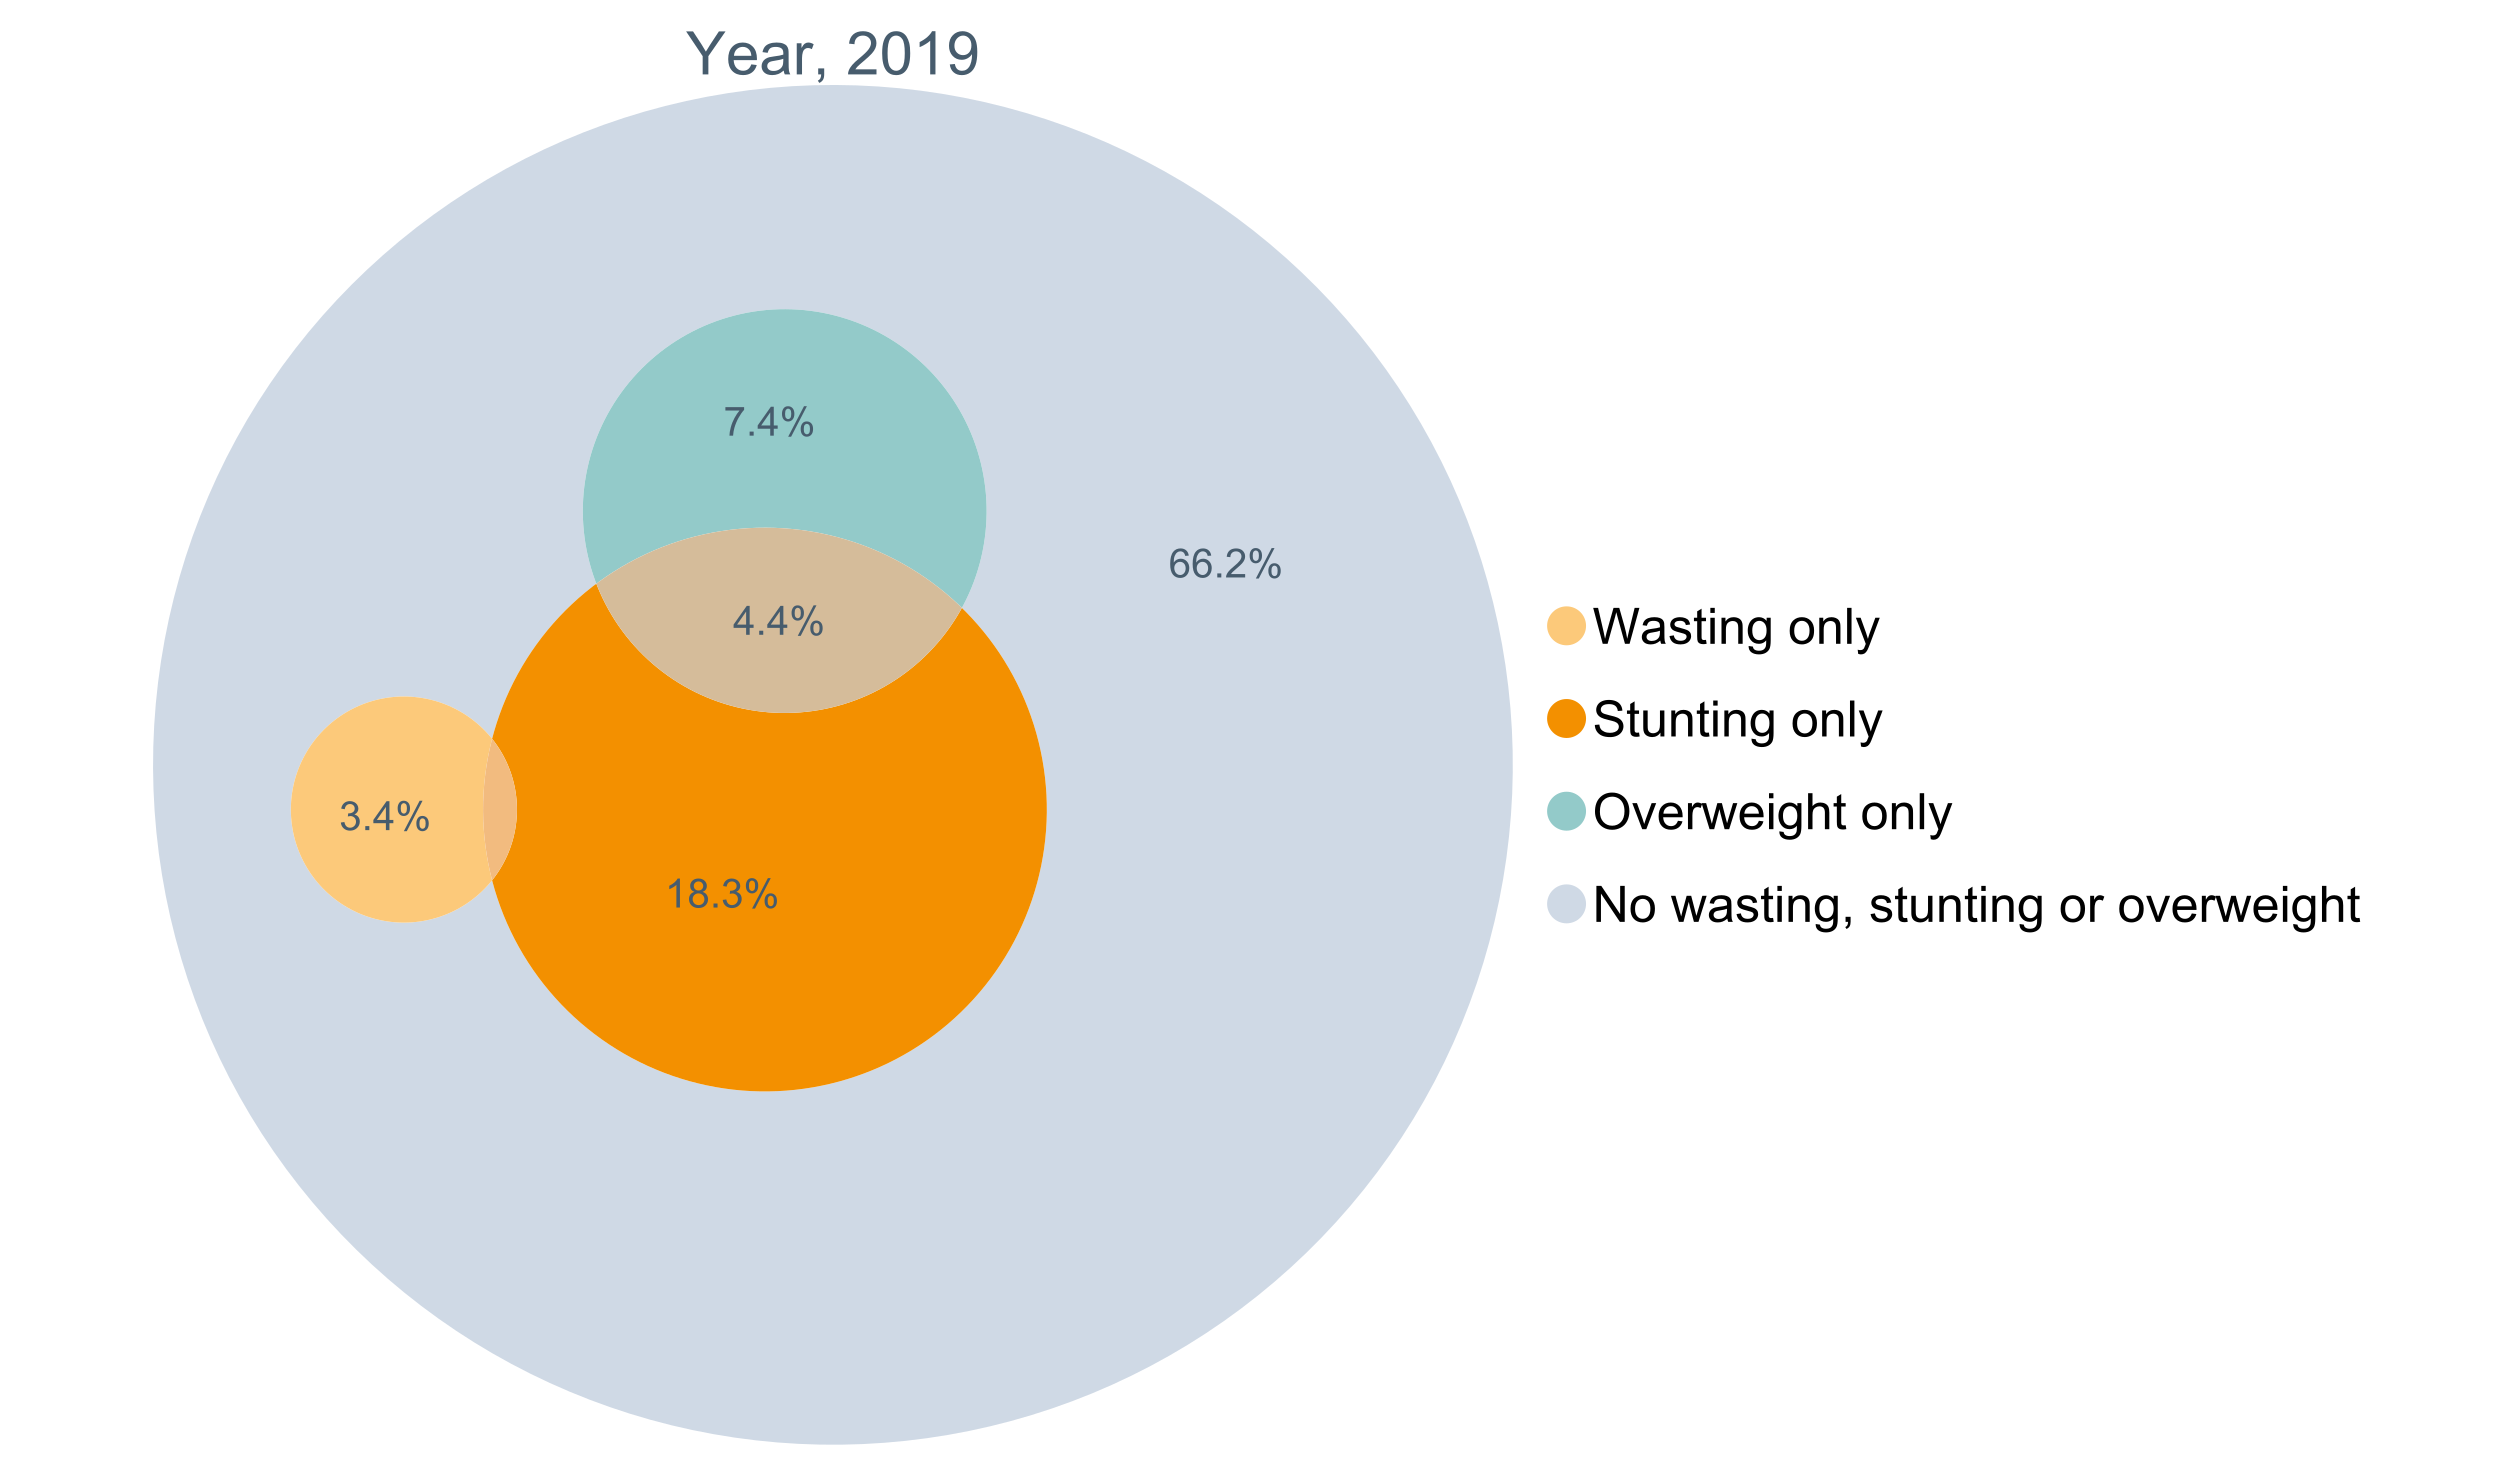 <?xml version="1.0" encoding="UTF-8"?>
<svg xmlns="http://www.w3.org/2000/svg" xmlns:xlink="http://www.w3.org/1999/xlink" width="1234.286pt" height="720pt" viewBox="0 0 1234.286 720" version="1.1">
<defs>
<g>
<symbol overflow="visible" id="glyph0-0">
<path style="stroke:none;" d="M 3.707 0 L 3.707 -18.543 L 18.543 -18.543 L 18.543 0 Z M 4.172 -0.465 L 18.078 -0.465 L 18.078 -18.078 L 4.172 -18.078 Z M 4.172 -0.465 "/>
</symbol>
<symbol overflow="visible" id="glyph0-1">
<path style="stroke:none;" d="M 8.27 0 L 8.27 -8.996 L 0.086 -21.234 L 3.504 -21.234 L 7.691 -14.832 C 8.461 -13.633 9.18 -12.438 9.852 -11.242 C 10.484 -12.348 11.258 -13.598 12.168 -14.992 L 16.281 -21.234 L 19.555 -21.234 L 11.082 -8.996 L 11.082 0 Z M 8.27 0 "/>
</symbol>
<symbol overflow="visible" id="glyph0-2">
<path style="stroke:none;" d="M 12.488 -4.953 L 15.18 -4.621 C 14.754 -3.043 13.969 -1.82 12.82 -0.953 C 11.672 -0.086 10.203 0.344 8.418 0.348 C 6.164 0.344 4.379 -0.344 3.062 -1.73 C 1.742 -3.113 1.082 -5.059 1.086 -7.562 C 1.082 -10.148 1.75 -12.156 3.086 -13.586 C 4.418 -15.012 6.145 -15.727 8.27 -15.73 C 10.324 -15.727 12.008 -15.027 13.312 -13.629 C 14.617 -12.23 15.27 -10.262 15.27 -7.723 C 15.27 -7.566 15.262 -7.332 15.254 -7.027 L 3.781 -7.027 C 3.875 -5.332 4.355 -4.039 5.215 -3.145 C 6.074 -2.242 7.145 -1.793 8.43 -1.797 C 9.383 -1.793 10.199 -2.043 10.879 -2.551 C 11.555 -3.051 12.09 -3.852 12.488 -4.953 Z M 3.926 -9.168 L 12.516 -9.168 C 12.398 -10.461 12.07 -11.434 11.531 -12.082 C 10.699 -13.082 9.621 -13.582 8.301 -13.586 C 7.102 -13.582 6.094 -13.18 5.277 -12.383 C 4.461 -11.578 4.012 -10.508 3.926 -9.168 Z M 3.926 -9.168 "/>
</symbol>
<symbol overflow="visible" id="glyph0-3">
<path style="stroke:none;" d="M 11.992 -1.898 C 11.027 -1.078 10.098 -0.496 9.207 -0.16 C 8.309 0.18 7.352 0.344 6.332 0.348 C 4.641 0.344 3.34 -0.066 2.434 -0.891 C 1.52 -1.715 1.066 -2.77 1.07 -4.055 C 1.066 -4.809 1.238 -5.496 1.586 -6.121 C 1.926 -6.742 2.375 -7.242 2.934 -7.617 C 3.484 -7.992 4.109 -8.277 4.809 -8.473 C 5.32 -8.605 6.094 -8.734 7.125 -8.867 C 9.23 -9.113 10.781 -9.414 11.777 -9.762 C 11.785 -10.121 11.789 -10.348 11.793 -10.445 C 11.789 -11.504 11.543 -12.25 11.051 -12.688 C 10.387 -13.273 9.395 -13.57 8.082 -13.574 C 6.852 -13.57 5.949 -13.355 5.367 -12.93 C 4.781 -12.496 4.348 -11.734 4.07 -10.648 L 1.52 -10.996 C 1.746 -12.086 2.129 -12.965 2.664 -13.637 C 3.191 -14.305 3.961 -14.824 4.969 -15.188 C 5.973 -15.547 7.137 -15.727 8.461 -15.73 C 9.773 -15.727 10.84 -15.57 11.66 -15.266 C 12.48 -14.953 13.082 -14.566 13.469 -14.102 C 13.855 -13.629 14.125 -13.039 14.281 -12.328 C 14.367 -11.883 14.414 -11.078 14.414 -9.922 L 14.414 -6.445 C 14.414 -4.02 14.469 -2.484 14.578 -1.844 C 14.688 -1.199 14.906 -0.586 15.238 0 L 12.516 0 C 12.242 -0.539 12.066 -1.172 11.992 -1.898 Z M 11.777 -7.723 C 10.828 -7.332 9.406 -7 7.52 -6.734 C 6.441 -6.578 5.684 -6.406 5.242 -6.215 C 4.797 -6.02 4.453 -5.738 4.215 -5.367 C 3.969 -4.992 3.848 -4.578 3.852 -4.129 C 3.848 -3.43 4.113 -2.852 4.641 -2.391 C 5.168 -1.926 5.938 -1.691 6.953 -1.695 C 7.957 -1.691 8.852 -1.91 9.633 -2.352 C 10.414 -2.789 10.988 -3.391 11.355 -4.156 C 11.637 -4.742 11.777 -5.613 11.777 -6.766 Z M 11.777 -7.723 "/>
</symbol>
<symbol overflow="visible" id="glyph0-4">
<path style="stroke:none;" d="M 1.926 0 L 1.926 -15.383 L 4.273 -15.383 L 4.273 -13.051 C 4.867 -14.137 5.422 -14.855 5.93 -15.207 C 6.438 -15.551 6.996 -15.727 7.605 -15.73 C 8.48 -15.727 9.371 -15.445 10.285 -14.891 L 9.387 -12.473 C 8.746 -12.848 8.109 -13.035 7.477 -13.039 C 6.906 -13.035 6.391 -12.863 5.938 -12.523 C 5.48 -12.176 5.16 -11.703 4.969 -11.098 C 4.68 -10.168 4.535 -9.152 4.535 -8.055 L 4.535 0 Z M 1.926 0 "/>
</symbol>
<symbol overflow="visible" id="glyph0-5">
<path style="stroke:none;" d="M 2.637 0 L 2.637 -2.969 L 5.605 -2.969 L 5.605 0 C 5.602 1.09 5.406 1.969 5.023 2.641 C 4.633 3.309 4.023 3.828 3.188 4.199 L 2.461 3.086 C 3.012 2.84 3.418 2.484 3.68 2.02 C 3.938 1.547 4.082 0.875 4.113 0 Z M 2.637 0 "/>
</symbol>
<symbol overflow="visible" id="glyph0-6">
<path style="stroke:none;" d=""/>
</symbol>
<symbol overflow="visible" id="glyph0-7">
<path style="stroke:none;" d="M 14.934 -2.508 L 14.934 0 L 0.898 0 C 0.875 -0.625 0.977 -1.227 1.203 -1.812 C 1.555 -2.766 2.129 -3.707 2.918 -4.637 C 3.703 -5.559 4.84 -6.633 6.332 -7.852 C 8.637 -9.742 10.195 -11.238 11.008 -12.348 C 11.816 -13.449 12.223 -14.496 12.227 -15.484 C 12.223 -16.516 11.852 -17.387 11.117 -18.098 C 10.375 -18.805 9.414 -19.16 8.227 -19.164 C 6.969 -19.16 5.965 -18.785 5.215 -18.035 C 4.461 -17.281 4.078 -16.238 4.07 -14.906 L 1.391 -15.18 C 1.57 -17.176 2.262 -18.699 3.461 -19.75 C 4.656 -20.797 6.266 -21.32 8.285 -21.324 C 10.324 -21.32 11.938 -20.758 13.125 -19.629 C 14.312 -18.496 14.906 -17.094 14.906 -15.426 C 14.906 -14.574 14.73 -13.738 14.383 -12.922 C 14.035 -12.098 13.457 -11.234 12.652 -10.328 C 11.844 -9.418 10.504 -8.172 8.633 -6.59 C 7.062 -5.273 6.059 -4.383 5.617 -3.918 C 5.172 -3.445 4.805 -2.977 4.52 -2.508 Z M 14.934 -2.508 "/>
</symbol>
<symbol overflow="visible" id="glyph0-8">
<path style="stroke:none;" d="M 1.23 -10.473 C 1.23 -12.98 1.488 -15.004 2.004 -16.535 C 2.52 -18.066 3.285 -19.246 4.309 -20.078 C 5.324 -20.906 6.609 -21.32 8.156 -21.324 C 9.293 -21.32 10.289 -21.09 11.152 -20.633 C 12.008 -20.172 12.719 -19.512 13.281 -18.648 C 13.84 -17.785 14.281 -16.734 14.602 -15.492 C 14.918 -14.25 15.074 -12.574 15.078 -10.473 C 15.074 -7.977 14.82 -5.965 14.309 -4.438 C 13.797 -2.906 13.031 -1.727 12.016 -0.891 C 10.996 -0.055 9.711 0.363 8.156 0.363 C 6.109 0.363 4.5 -0.371 3.332 -1.84 C 1.93 -3.605 1.23 -6.48 1.23 -10.473 Z M 3.91 -10.473 C 3.906 -6.98 4.316 -4.66 5.133 -3.512 C 5.949 -2.355 6.957 -1.781 8.156 -1.781 C 9.352 -1.781 10.355 -2.359 11.176 -3.52 C 11.988 -4.676 12.398 -6.992 12.398 -10.473 C 12.398 -13.965 11.988 -16.289 11.176 -17.441 C 10.355 -18.586 9.34 -19.16 8.125 -19.164 C 6.926 -19.16 5.969 -18.652 5.258 -17.645 C 4.355 -16.348 3.906 -13.957 3.91 -10.473 Z M 3.91 -10.473 "/>
</symbol>
<symbol overflow="visible" id="glyph0-9">
<path style="stroke:none;" d="M 11.051 0 L 8.445 0 L 8.445 -16.613 C 7.812 -16.012 6.988 -15.414 5.973 -14.82 C 4.949 -14.219 4.035 -13.77 3.23 -13.473 L 3.23 -15.992 C 4.684 -16.672 5.961 -17.504 7.055 -18.48 C 8.145 -19.457 8.914 -20.402 9.371 -21.324 L 11.051 -21.324 Z M 11.051 0 "/>
</symbol>
<symbol overflow="visible" id="glyph0-10">
<path style="stroke:none;" d="M 1.621 -4.91 L 4.129 -5.141 C 4.336 -3.961 4.742 -3.109 5.344 -2.578 C 5.941 -2.047 6.707 -1.781 7.648 -1.781 C 8.445 -1.781 9.148 -1.965 9.754 -2.332 C 10.355 -2.699 10.852 -3.188 11.238 -3.801 C 11.625 -4.414 11.949 -5.242 12.211 -6.285 C 12.469 -7.328 12.598 -8.391 12.602 -9.473 C 12.598 -9.586 12.594 -9.762 12.59 -9.996 C 12.062 -9.164 11.348 -8.488 10.449 -7.973 C 9.543 -7.453 8.566 -7.195 7.52 -7.199 C 5.758 -7.195 4.27 -7.832 3.055 -9.109 C 1.836 -10.383 1.23 -12.062 1.23 -14.152 C 1.23 -16.301 1.863 -18.035 3.133 -19.352 C 4.402 -20.664 5.996 -21.32 7.91 -21.324 C 9.289 -21.32 10.551 -20.949 11.695 -20.207 C 12.84 -19.461 13.707 -18.402 14.305 -17.027 C 14.895 -15.652 15.191 -13.66 15.195 -11.051 C 15.191 -8.336 14.898 -6.176 14.312 -4.57 C 13.723 -2.961 12.848 -1.734 11.684 -0.898 C 10.52 -0.055 9.152 0.363 7.59 0.363 C 5.926 0.363 4.57 -0.098 3.52 -1.02 C 2.465 -1.941 1.832 -3.238 1.621 -4.91 Z M 12.297 -14.281 C 12.293 -15.773 11.895 -16.961 11.102 -17.844 C 10.301 -18.719 9.344 -19.16 8.227 -19.164 C 7.066 -19.16 6.055 -18.688 5.199 -17.742 C 4.336 -16.797 3.906 -15.57 3.91 -14.066 C 3.906 -12.711 4.316 -11.613 5.133 -10.77 C 5.949 -9.926 6.957 -9.504 8.156 -9.504 C 9.359 -9.504 10.348 -9.926 11.129 -10.77 C 11.902 -11.613 12.293 -12.781 12.297 -14.281 Z M 12.297 -14.281 "/>
</symbol>
<symbol overflow="visible" id="glyph1-0">
<path style="stroke:none;" d="M 3.102 0 L 3.102 -15.504 L 15.504 -15.504 L 15.504 0 Z M 3.488 -0.387 L 15.117 -0.387 L 15.117 -15.117 L 3.488 -15.117 Z M 3.488 -0.387 "/>
</symbol>
<symbol overflow="visible" id="glyph1-1">
<path style="stroke:none;" d="M 5.016 0 L 0.305 -17.758 L 2.715 -17.758 L 5.414 -6.117 C 5.703 -4.898 5.953 -3.688 6.164 -2.484 C 6.617 -4.379 6.883 -5.473 6.965 -5.766 L 10.344 -17.758 L 13.18 -17.758 L 15.723 -8.77 C 16.355 -6.539 16.816 -4.445 17.102 -2.484 C 17.324 -3.605 17.621 -4.891 17.988 -6.348 L 20.773 -17.758 L 23.133 -17.758 L 18.266 0 L 16 0 L 12.258 -13.527 C 11.941 -14.656 11.754 -15.352 11.699 -15.613 C 11.512 -14.797 11.34 -14.102 11.18 -13.527 L 7.414 0 Z M 5.016 0 "/>
</symbol>
<symbol overflow="visible" id="glyph1-2">
<path style="stroke:none;" d="M 10.027 -1.586 C 9.215 -0.898 8.438 -0.414 7.695 -0.133 C 6.945 0.148 6.145 0.285 5.293 0.289 C 3.875 0.285 2.789 -0.055 2.031 -0.746 C 1.27 -1.434 0.891 -2.316 0.895 -3.391 C 0.891 -4.02 1.035 -4.594 1.324 -5.117 C 1.613 -5.633 1.988 -6.051 2.453 -6.371 C 2.914 -6.684 3.438 -6.922 4.02 -7.086 C 4.449 -7.195 5.094 -7.305 5.961 -7.414 C 7.715 -7.617 9.012 -7.867 9.848 -8.164 C 9.852 -8.461 9.855 -8.652 9.859 -8.734 C 9.855 -9.621 9.648 -10.246 9.242 -10.609 C 8.68 -11.098 7.852 -11.344 6.758 -11.348 C 5.727 -11.344 4.969 -11.164 4.484 -10.809 C 3.992 -10.445 3.633 -9.809 3.402 -8.902 L 1.273 -9.191 C 1.461 -10.102 1.781 -10.84 2.227 -11.402 C 2.672 -11.965 3.312 -12.395 4.152 -12.699 C 4.992 -12.996 5.965 -13.148 7.074 -13.152 C 8.168 -13.148 9.062 -13.02 9.75 -12.766 C 10.438 -12.504 10.941 -12.18 11.266 -11.789 C 11.586 -11.398 11.812 -10.902 11.941 -10.309 C 12.012 -9.934 12.047 -9.266 12.051 -8.297 L 12.051 -5.391 C 12.047 -3.363 12.094 -2.078 12.191 -1.543 C 12.281 -1.004 12.465 -0.492 12.742 0 L 10.465 0 C 10.238 -0.453 10.09 -0.98 10.027 -1.586 Z M 9.848 -6.457 C 9.055 -6.133 7.867 -5.855 6.285 -5.633 C 5.387 -5.5 4.754 -5.355 4.383 -5.195 C 4.012 -5.031 3.723 -4.793 3.523 -4.484 C 3.32 -4.172 3.223 -3.828 3.223 -3.453 C 3.223 -2.867 3.441 -2.383 3.883 -1.996 C 4.32 -1.609 4.965 -1.418 5.812 -1.418 C 6.652 -1.418 7.398 -1.602 8.055 -1.969 C 8.707 -2.336 9.188 -2.836 9.496 -3.477 C 9.727 -3.965 9.844 -4.691 9.848 -5.656 Z M 9.848 -6.457 "/>
</symbol>
<symbol overflow="visible" id="glyph1-3">
<path style="stroke:none;" d="M 0.762 -3.84 L 2.918 -4.18 C 3.039 -3.312 3.375 -2.652 3.93 -2.191 C 4.48 -1.73 5.254 -1.5 6.25 -1.5 C 7.246 -1.5 7.988 -1.703 8.477 -2.113 C 8.961 -2.52 9.203 -3 9.207 -3.551 C 9.203 -4.043 8.988 -4.43 8.562 -4.711 C 8.258 -4.906 7.516 -5.152 6.336 -5.449 C 4.734 -5.852 3.625 -6.199 3.008 -6.496 C 2.387 -6.789 1.918 -7.199 1.602 -7.723 C 1.281 -8.242 1.125 -8.816 1.125 -9.449 C 1.125 -10.02 1.254 -10.551 1.52 -11.039 C 1.777 -11.527 2.137 -11.934 2.594 -12.258 C 2.93 -12.508 3.391 -12.719 3.977 -12.891 C 4.559 -13.062 5.188 -13.148 5.863 -13.152 C 6.867 -13.148 7.754 -13.004 8.52 -12.715 C 9.281 -12.426 9.844 -12.031 10.207 -11.535 C 10.57 -11.039 10.82 -10.375 10.961 -9.543 L 8.828 -9.254 C 8.73 -9.91 8.449 -10.426 7.988 -10.801 C 7.52 -11.168 6.863 -11.355 6.02 -11.359 C 5.016 -11.355 4.301 -11.191 3.875 -10.863 C 3.445 -10.531 3.234 -10.145 3.234 -9.703 C 3.234 -9.418 3.32 -9.16 3.5 -8.938 C 3.672 -8.699 3.953 -8.508 4.336 -8.355 C 4.555 -8.273 5.195 -8.086 6.262 -7.801 C 7.801 -7.387 8.875 -7.051 9.488 -6.789 C 10.094 -6.523 10.574 -6.141 10.922 -5.645 C 11.27 -5.141 11.441 -4.52 11.445 -3.777 C 11.441 -3.047 11.23 -2.363 10.809 -1.723 C 10.383 -1.082 9.773 -0.586 8.977 -0.234 C 8.176 0.113 7.27 0.285 6.262 0.289 C 4.586 0.285 3.312 -0.059 2.438 -0.75 C 1.562 -1.445 1.004 -2.473 0.762 -3.84 Z M 0.762 -3.84 "/>
</symbol>
<symbol overflow="visible" id="glyph1-4">
<path style="stroke:none;" d="M 6.395 -1.949 L 6.711 -0.023 C 6.094 0.102 5.547 0.164 5.062 0.168 C 4.27 0.164 3.652 0.043 3.219 -0.207 C 2.781 -0.453 2.477 -0.781 2.301 -1.191 C 2.121 -1.598 2.031 -2.457 2.035 -3.766 L 2.035 -11.168 L 0.438 -11.168 L 0.438 -12.863 L 2.035 -12.863 L 2.035 -16.047 L 4.203 -17.355 L 4.203 -12.863 L 6.395 -12.863 L 6.395 -11.168 L 4.203 -11.168 L 4.203 -3.645 C 4.199 -3.023 4.238 -2.621 4.316 -2.445 C 4.391 -2.266 4.516 -2.125 4.691 -2.023 C 4.863 -1.914 5.113 -1.863 5.438 -1.867 C 5.68 -1.863 5.996 -1.891 6.395 -1.949 Z M 6.395 -1.949 "/>
</symbol>
<symbol overflow="visible" id="glyph1-5">
<path style="stroke:none;" d="M 1.648 -15.25 L 1.648 -17.758 L 3.828 -17.758 L 3.828 -15.25 Z M 1.648 0 L 1.648 -12.863 L 3.828 -12.863 L 3.828 0 Z M 1.648 0 "/>
</symbol>
<symbol overflow="visible" id="glyph1-6">
<path style="stroke:none;" d="M 1.637 0 L 1.637 -12.863 L 3.598 -12.863 L 3.598 -11.035 C 4.543 -12.441 5.906 -13.148 7.691 -13.152 C 8.465 -13.148 9.176 -13.008 9.828 -12.734 C 10.477 -12.453 10.965 -12.09 11.289 -11.637 C 11.609 -11.184 11.836 -10.645 11.965 -10.027 C 12.043 -9.621 12.082 -8.918 12.086 -7.91 L 12.086 0 L 9.906 0 L 9.906 -7.824 C 9.902 -8.707 9.816 -9.371 9.652 -9.816 C 9.48 -10.254 9.18 -10.605 8.75 -10.871 C 8.312 -11.129 7.809 -11.262 7.23 -11.266 C 6.301 -11.262 5.5 -10.965 4.828 -10.379 C 4.152 -9.785 3.812 -8.668 3.816 -7.023 L 3.816 0 Z M 1.637 0 "/>
</symbol>
<symbol overflow="visible" id="glyph1-7">
<path style="stroke:none;" d="M 1.234 1.066 L 3.355 1.379 C 3.441 2.031 3.688 2.508 4.094 2.809 C 4.633 3.207 5.371 3.41 6.309 3.414 C 7.316 3.41 8.098 3.207 8.648 2.809 C 9.195 2.402 9.566 1.84 9.762 1.113 C 9.875 0.668 9.926 -0.262 9.918 -1.684 C 8.965 -0.559 7.777 0 6.359 0 C 4.586 0 3.219 -0.637 2.254 -1.914 C 1.281 -3.188 0.797 -4.719 0.801 -6.504 C 0.797 -7.73 1.02 -8.859 1.465 -9.898 C 1.91 -10.934 2.555 -11.738 3.398 -12.305 C 4.242 -12.867 5.23 -13.148 6.371 -13.152 C 7.887 -13.148 9.141 -12.535 10.125 -11.312 L 10.125 -12.863 L 12.137 -12.863 L 12.137 -1.742 C 12.133 0.258 11.93 1.672 11.523 2.512 C 11.113 3.344 10.469 4.004 9.586 4.492 C 8.703 4.973 7.613 5.215 6.324 5.219 C 4.785 5.215 3.547 4.871 2.602 4.184 C 1.656 3.492 1.199 2.453 1.234 1.066 Z M 3.039 -6.66 C 3.035 -4.969 3.371 -3.738 4.043 -2.965 C 4.715 -2.191 5.555 -1.805 6.566 -1.805 C 7.562 -1.805 8.402 -2.188 9.082 -2.961 C 9.762 -3.727 10.102 -4.938 10.102 -6.59 C 10.102 -8.16 9.75 -9.348 9.055 -10.148 C 8.352 -10.945 7.512 -11.344 6.527 -11.348 C 5.559 -11.344 4.734 -10.949 4.055 -10.168 C 3.375 -9.379 3.035 -8.211 3.039 -6.66 Z M 3.039 -6.66 "/>
</symbol>
<symbol overflow="visible" id="glyph1-8">
<path style="stroke:none;" d=""/>
</symbol>
<symbol overflow="visible" id="glyph1-9">
<path style="stroke:none;" d="M 0.824 -6.43 C 0.82 -8.809 1.48 -10.574 2.809 -11.723 C 3.91 -12.672 5.262 -13.148 6.855 -13.152 C 8.621 -13.148 10.066 -12.57 11.191 -11.414 C 12.312 -10.254 12.871 -8.652 12.875 -6.613 C 12.871 -4.953 12.625 -3.652 12.129 -2.707 C 11.633 -1.758 10.91 -1.02 9.961 -0.496 C 9.012 0.027 7.977 0.285 6.855 0.289 C 5.055 0.285 3.598 -0.289 2.488 -1.441 C 1.375 -2.594 0.82 -4.254 0.824 -6.43 Z M 3.062 -6.43 C 3.059 -4.781 3.418 -3.551 4.141 -2.73 C 4.855 -1.91 5.762 -1.5 6.855 -1.5 C 7.934 -1.5 8.832 -1.91 9.555 -2.734 C 10.27 -3.559 10.629 -4.816 10.633 -6.504 C 10.629 -8.094 10.266 -9.297 9.547 -10.117 C 8.82 -10.934 7.926 -11.344 6.855 -11.348 C 5.762 -11.344 4.855 -10.938 4.141 -10.125 C 3.418 -9.309 3.059 -8.074 3.062 -6.43 Z M 3.062 -6.43 "/>
</symbol>
<symbol overflow="visible" id="glyph1-10">
<path style="stroke:none;" d="M 1.586 0 L 1.586 -17.758 L 3.766 -17.758 L 3.766 0 Z M 1.586 0 "/>
</symbol>
<symbol overflow="visible" id="glyph1-11">
<path style="stroke:none;" d="M 1.539 4.953 L 1.297 2.906 C 1.77 3.035 2.188 3.098 2.543 3.102 C 3.027 3.098 3.414 3.02 3.703 2.859 C 3.992 2.695 4.23 2.469 4.422 2.18 C 4.555 1.961 4.777 1.418 5.086 0.559 C 5.125 0.434 5.188 0.258 5.281 0.023 L 0.398 -12.863 L 2.75 -12.863 L 5.426 -5.414 C 5.77 -4.469 6.078 -3.473 6.359 -2.434 C 6.605 -3.434 6.906 -4.414 7.254 -5.367 L 10.004 -12.863 L 12.184 -12.863 L 7.293 0.219 C 6.766 1.625 6.355 2.598 6.066 3.137 C 5.676 3.852 5.234 4.379 4.734 4.715 C 4.234 5.047 3.637 5.215 2.941 5.219 C 2.52 5.215 2.051 5.125 1.539 4.953 Z M 1.539 4.953 "/>
</symbol>
<symbol overflow="visible" id="glyph1-12">
<path style="stroke:none;" d="M 1.113 -5.703 L 3.332 -5.898 C 3.434 -5.008 3.676 -4.277 4.062 -3.711 C 4.445 -3.141 5.043 -2.684 5.852 -2.332 C 6.656 -1.98 7.562 -1.805 8.574 -1.805 C 9.465 -1.805 10.258 -1.938 10.949 -2.203 C 11.633 -2.469 12.145 -2.832 12.48 -3.301 C 12.816 -3.762 12.984 -4.27 12.984 -4.82 C 12.984 -5.375 12.82 -5.859 12.5 -6.277 C 12.172 -6.691 11.641 -7.043 10.902 -7.328 C 10.422 -7.512 9.367 -7.801 7.738 -8.191 C 6.105 -8.582 4.965 -8.949 4.312 -9.301 C 3.461 -9.742 2.828 -10.293 2.414 -10.953 C 2 -11.609 1.793 -12.348 1.793 -13.164 C 1.793 -14.059 2.047 -14.898 2.555 -15.68 C 3.062 -16.457 3.805 -17.047 4.785 -17.453 C 5.758 -17.855 6.844 -18.059 8.043 -18.059 C 9.355 -18.059 10.516 -17.844 11.523 -17.422 C 12.527 -16.996 13.301 -16.375 13.844 -15.551 C 14.383 -14.727 14.672 -13.793 14.715 -12.754 L 12.465 -12.586 C 12.34 -13.707 11.93 -14.555 11.234 -15.129 C 10.531 -15.699 9.5 -15.984 8.141 -15.988 C 6.715 -15.984 5.68 -15.723 5.031 -15.207 C 4.379 -14.684 4.055 -14.059 4.059 -13.324 C 4.055 -12.684 4.285 -12.156 4.746 -11.75 C 5.199 -11.336 6.379 -10.914 8.289 -10.484 C 10.199 -10.047 11.512 -9.672 12.223 -9.352 C 13.254 -8.875 14.016 -8.27 14.508 -7.539 C 15 -6.809 15.246 -5.969 15.25 -5.016 C 15.246 -4.07 14.977 -3.18 14.438 -2.344 C 13.895 -1.508 13.117 -0.855 12.105 -0.391 C 11.09 0.074 9.949 0.305 8.684 0.305 C 7.074 0.305 5.727 0.07 4.645 -0.398 C 3.555 -0.867 2.703 -1.57 2.09 -2.512 C 1.469 -3.453 1.145 -4.516 1.113 -5.703 Z M 1.113 -5.703 "/>
</symbol>
<symbol overflow="visible" id="glyph1-13">
<path style="stroke:none;" d="M 10.066 0 L 10.066 -1.891 C 9.062 -0.438 7.699 0.285 5.984 0.289 C 5.219 0.285 4.512 0.145 3.855 -0.145 C 3.199 -0.434 2.711 -0.801 2.391 -1.242 C 2.07 -1.68 1.844 -2.219 1.719 -2.859 C 1.625 -3.285 1.582 -3.961 1.586 -4.895 L 1.586 -12.863 L 3.766 -12.863 L 3.766 -5.73 C 3.762 -4.59 3.805 -3.82 3.898 -3.426 C 4.031 -2.852 4.324 -2.402 4.77 -2.074 C 5.215 -1.746 5.762 -1.582 6.418 -1.586 C 7.07 -1.582 7.688 -1.75 8.262 -2.09 C 8.832 -2.422 9.234 -2.879 9.477 -3.457 C 9.711 -4.035 9.832 -4.871 9.836 -5.973 L 9.836 -12.863 L 12.016 -12.863 L 12.016 0 Z M 10.066 0 "/>
</symbol>
<symbol overflow="visible" id="glyph1-14">
<path style="stroke:none;" d="M 1.199 -8.648 C 1.195 -11.594 1.984 -13.898 3.57 -15.57 C 5.148 -17.234 7.195 -18.07 9.703 -18.07 C 11.34 -18.07 12.816 -17.676 14.133 -16.895 C 15.449 -16.109 16.453 -15.02 17.145 -13.621 C 17.832 -12.219 18.176 -10.629 18.18 -8.855 C 18.176 -7.051 17.812 -5.441 17.09 -4.02 C 16.359 -2.598 15.328 -1.52 14 -0.793 C 12.664 -0.059 11.23 0.305 9.691 0.305 C 8.02 0.305 6.523 -0.098 5.207 -0.906 C 3.891 -1.715 2.895 -2.816 2.215 -4.215 C 1.535 -5.605 1.195 -7.086 1.199 -8.648 Z M 3.621 -8.613 C 3.621 -6.473 4.195 -4.785 5.348 -3.555 C 6.496 -2.32 7.938 -1.703 9.676 -1.707 C 11.441 -1.703 12.898 -2.324 14.043 -3.57 C 15.184 -4.812 15.754 -6.578 15.758 -8.867 C 15.754 -10.309 15.512 -11.57 15.023 -12.652 C 14.535 -13.727 13.82 -14.562 12.879 -15.156 C 11.938 -15.746 10.883 -16.043 9.715 -16.047 C 8.051 -16.043 6.617 -15.473 5.418 -14.332 C 4.219 -13.191 3.621 -11.285 3.621 -8.613 Z M 3.621 -8.613 "/>
</symbol>
<symbol overflow="visible" id="glyph1-15">
<path style="stroke:none;" d="M 5.207 0 L 0.316 -12.863 L 2.617 -12.863 L 5.379 -5.16 C 5.676 -4.328 5.949 -3.465 6.203 -2.566 C 6.395 -3.246 6.664 -4.062 7.012 -5.016 L 9.871 -12.863 L 12.113 -12.863 L 7.242 0 Z M 5.207 0 "/>
</symbol>
<symbol overflow="visible" id="glyph1-16">
<path style="stroke:none;" d="M 10.441 -4.141 L 12.695 -3.863 C 12.336 -2.543 11.676 -1.523 10.719 -0.801 C 9.754 -0.074 8.527 0.285 7.039 0.289 C 5.152 0.285 3.66 -0.289 2.562 -1.445 C 1.457 -2.602 0.906 -4.227 0.91 -6.324 C 0.906 -8.484 1.465 -10.164 2.578 -11.359 C 3.691 -12.551 5.137 -13.148 6.914 -13.152 C 8.633 -13.148 10.035 -12.562 11.129 -11.395 C 12.215 -10.223 12.762 -8.578 12.766 -6.457 C 12.762 -6.324 12.758 -6.129 12.754 -5.875 L 3.16 -5.875 C 3.238 -4.457 3.641 -3.375 4.359 -2.625 C 5.078 -1.875 5.973 -1.5 7.051 -1.5 C 7.848 -1.5 8.531 -1.707 9.098 -2.129 C 9.66 -2.547 10.109 -3.219 10.441 -4.141 Z M 3.281 -7.668 L 10.465 -7.668 C 10.367 -8.746 10.09 -9.559 9.641 -10.102 C 8.941 -10.938 8.043 -11.355 6.941 -11.359 C 5.938 -11.355 5.094 -11.02 4.414 -10.355 C 3.727 -9.684 3.352 -8.789 3.281 -7.668 Z M 3.281 -7.668 "/>
</symbol>
<symbol overflow="visible" id="glyph1-17">
<path style="stroke:none;" d="M 1.609 0 L 1.609 -12.863 L 3.574 -12.863 L 3.574 -10.914 C 4.074 -11.824 4.535 -12.426 4.961 -12.715 C 5.383 -13.004 5.848 -13.148 6.359 -13.152 C 7.09 -13.148 7.836 -12.914 8.598 -12.453 L 7.848 -10.43 C 7.312 -10.742 6.781 -10.898 6.25 -10.902 C 5.77 -10.898 5.34 -10.754 4.965 -10.469 C 4.582 -10.18 4.312 -9.781 4.156 -9.277 C 3.91 -8.496 3.789 -7.648 3.793 -6.734 L 3.793 0 Z M 1.609 0 "/>
</symbol>
<symbol overflow="visible" id="glyph1-18">
<path style="stroke:none;" d="M 4.008 0 L 0.074 -12.863 L 2.324 -12.863 L 4.371 -5.438 L 5.137 -2.676 C 5.164 -2.812 5.387 -3.695 5.801 -5.328 L 7.848 -12.863 L 10.09 -12.863 L 12.016 -5.402 L 12.656 -2.941 L 13.395 -5.426 L 15.602 -12.863 L 17.719 -12.863 L 13.699 0 L 11.434 0 L 9.387 -7.703 L 8.891 -9.895 L 6.285 0 Z M 4.008 0 "/>
</symbol>
<symbol overflow="visible" id="glyph1-19">
<path style="stroke:none;" d="M 1.637 0 L 1.637 -17.758 L 3.816 -17.758 L 3.816 -11.387 C 4.828 -12.559 6.113 -13.148 7.668 -13.152 C 8.617 -13.148 9.445 -12.961 10.148 -12.59 C 10.852 -12.211 11.352 -11.691 11.656 -11.031 C 11.957 -10.367 12.109 -9.406 12.113 -8.152 L 12.113 0 L 9.934 0 L 9.934 -8.152 C 9.93 -9.238 9.695 -10.031 9.223 -10.531 C 8.75 -11.023 8.082 -11.273 7.219 -11.277 C 6.57 -11.273 5.961 -11.105 5.395 -10.773 C 4.824 -10.434 4.418 -9.98 4.18 -9.41 C 3.934 -8.836 3.812 -8.043 3.816 -7.039 L 3.816 0 Z M 1.637 0 "/>
</symbol>
<symbol overflow="visible" id="glyph1-20">
<path style="stroke:none;" d="M 1.891 0 L 1.891 -17.758 L 4.301 -17.758 L 13.625 -3.816 L 13.625 -17.758 L 15.879 -17.758 L 15.879 0 L 13.469 0 L 4.141 -13.953 L 4.141 0 Z M 1.891 0 "/>
</symbol>
<symbol overflow="visible" id="glyph1-21">
<path style="stroke:none;" d="M 2.203 0 L 2.203 -2.484 L 4.688 -2.484 L 4.688 0 C 4.688 0.91 4.523 1.645 4.203 2.207 C 3.875 2.766 3.363 3.199 2.664 3.512 L 2.059 2.578 C 2.516 2.375 2.855 2.078 3.074 1.688 C 3.289 1.297 3.41 0.734 3.441 0 Z M 2.203 0 "/>
</symbol>
<symbol overflow="visible" id="glyph2-0">
<path style="stroke:none;" d="M 2.492 0 L 2.492 -12.465 L 12.465 -12.465 L 12.465 0 Z M 2.805 -0.312 L 12.152 -0.312 L 12.152 -12.152 L 2.805 -12.152 Z M 2.805 -0.312 "/>
</symbol>
<symbol overflow="visible" id="glyph2-1">
<path style="stroke:none;" d="M 9.922 -10.781 L 8.18 -10.645 C 8.023 -11.328 7.801 -11.828 7.52 -12.145 C 7.043 -12.641 6.461 -12.891 5.766 -12.895 C 5.203 -12.891 4.711 -12.734 4.293 -12.426 C 3.742 -12.023 3.309 -11.438 2.988 -10.664 C 2.668 -9.891 2.5 -8.789 2.492 -7.363 C 2.91 -8.004 3.426 -8.48 4.039 -8.793 C 4.648 -9.102 5.289 -9.258 5.961 -9.262 C 7.125 -9.258 8.121 -8.828 8.941 -7.969 C 9.762 -7.109 10.172 -5.996 10.176 -4.637 C 10.172 -3.738 9.98 -2.906 9.598 -2.137 C 9.211 -1.367 8.68 -0.777 8.004 -0.371 C 7.328 0.039 6.562 0.238 5.707 0.242 C 4.246 0.238 3.055 -0.293 2.133 -1.367 C 1.211 -2.438 0.75 -4.211 0.75 -6.68 C 0.75 -9.438 1.258 -11.441 2.277 -12.699 C 3.164 -13.785 4.363 -14.332 5.871 -14.336 C 6.996 -14.332 7.914 -14.016 8.633 -13.391 C 9.348 -12.758 9.777 -11.891 9.922 -10.781 Z M 2.766 -4.625 C 2.766 -4.016 2.891 -3.438 3.148 -2.891 C 3.402 -2.336 3.762 -1.918 4.227 -1.633 C 4.684 -1.34 5.168 -1.195 5.676 -1.199 C 6.414 -1.195 7.051 -1.492 7.586 -2.094 C 8.117 -2.688 8.383 -3.5 8.387 -4.527 C 8.383 -5.512 8.121 -6.289 7.598 -6.859 C 7.07 -7.426 6.406 -7.711 5.609 -7.711 C 4.812 -7.711 4.141 -7.426 3.594 -6.859 C 3.039 -6.289 2.766 -5.543 2.766 -4.625 Z M 2.766 -4.625 "/>
</symbol>
<symbol overflow="visible" id="glyph2-2">
<path style="stroke:none;" d="M 1.812 0 L 1.812 -1.996 L 3.809 -1.996 L 3.809 0 Z M 1.812 0 "/>
</symbol>
<symbol overflow="visible" id="glyph2-3">
<path style="stroke:none;" d="M 10.039 -1.684 L 10.039 0 L 0.605 0 C 0.59 -0.422 0.66 -0.828 0.809 -1.219 C 1.047 -1.859 1.43 -2.488 1.961 -3.113 C 2.488 -3.734 3.254 -4.457 4.254 -5.277 C 5.805 -6.547 6.852 -7.555 7.398 -8.301 C 7.941 -9.043 8.215 -9.746 8.219 -10.41 C 8.215 -11.102 7.965 -11.688 7.473 -12.168 C 6.973 -12.641 6.328 -12.879 5.531 -12.883 C 4.688 -12.879 4.012 -12.625 3.504 -12.121 C 2.996 -11.613 2.738 -10.914 2.738 -10.02 L 0.934 -10.207 C 1.055 -11.551 1.52 -12.574 2.328 -13.277 C 3.129 -13.98 4.211 -14.332 5.57 -14.336 C 6.938 -14.332 8.02 -13.953 8.82 -13.195 C 9.617 -12.434 10.02 -11.492 10.02 -10.371 C 10.02 -9.801 9.902 -9.238 9.668 -8.688 C 9.434 -8.133 9.047 -7.551 8.508 -6.941 C 7.965 -6.328 7.062 -5.492 5.805 -4.43 C 4.75 -3.547 4.074 -2.945 3.777 -2.633 C 3.477 -2.312 3.23 -1.996 3.039 -1.684 Z M 10.039 -1.684 "/>
</symbol>
<symbol overflow="visible" id="glyph2-4">
<path style="stroke:none;" d="M 1.16 -10.848 C 1.16 -11.863 1.414 -12.73 1.93 -13.449 C 2.438 -14.16 3.184 -14.52 4.16 -14.52 C 5.055 -14.52 5.793 -14.199 6.383 -13.559 C 6.969 -12.918 7.266 -11.977 7.266 -10.742 C 7.266 -9.531 6.969 -8.602 6.375 -7.949 C 5.781 -7.297 5.047 -6.973 4.18 -6.973 C 3.312 -6.973 2.594 -7.293 2.02 -7.938 C 1.445 -8.578 1.16 -9.547 1.16 -10.848 Z M 4.207 -13.312 C 3.77 -13.312 3.406 -13.121 3.121 -12.746 C 2.828 -12.367 2.684 -11.676 2.688 -10.672 C 2.684 -9.754 2.828 -9.109 3.125 -8.738 C 3.414 -8.363 3.777 -8.18 4.207 -8.18 C 4.648 -8.18 5.012 -8.367 5.301 -8.742 C 5.586 -9.117 5.73 -9.805 5.734 -10.809 C 5.73 -11.727 5.586 -12.375 5.297 -12.75 C 5.004 -13.125 4.641 -13.312 4.207 -13.312 Z M 4.215 0.527 L 12.027 -14.52 L 13.449 -14.52 L 5.668 0.527 Z M 10.391 -3.352 C 10.387 -4.375 10.645 -5.242 11.16 -5.953 C 11.672 -6.664 12.418 -7.02 13.398 -7.02 C 14.293 -7.02 15.035 -6.699 15.625 -6.059 C 16.211 -5.418 16.504 -4.477 16.508 -3.242 C 16.504 -2.031 16.207 -1.102 15.613 -0.449 C 15.016 0.203 14.281 0.527 13.41 0.527 C 12.543 0.527 11.824 0.207 11.25 -0.441 C 10.676 -1.082 10.387 -2.055 10.391 -3.352 Z M 13.449 -5.812 C 13.004 -5.812 12.641 -5.621 12.352 -5.246 C 12.062 -4.867 11.918 -4.18 11.918 -3.176 C 11.918 -2.266 12.062 -1.621 12.355 -1.246 C 12.648 -0.867 13.008 -0.68 13.438 -0.684 C 13.883 -0.68 14.254 -0.867 14.543 -1.246 C 14.832 -1.621 14.977 -2.309 14.977 -3.312 C 14.977 -4.23 14.828 -4.879 14.539 -5.254 C 14.242 -5.625 13.879 -5.812 13.449 -5.812 Z M 13.449 -5.812 "/>
</symbol>
<symbol overflow="visible" id="glyph2-5">
<path style="stroke:none;" d="M 0.836 -3.77 L 2.59 -4.004 C 2.789 -3.004 3.129 -2.289 3.617 -1.855 C 4.098 -1.414 4.688 -1.195 5.387 -1.199 C 6.207 -1.195 6.902 -1.48 7.473 -2.055 C 8.039 -2.621 8.324 -3.328 8.328 -4.18 C 8.324 -4.98 8.062 -5.645 7.539 -6.168 C 7.012 -6.688 6.344 -6.949 5.531 -6.953 C 5.199 -6.949 4.785 -6.883 4.293 -6.758 L 4.488 -8.297 C 4.605 -8.281 4.699 -8.273 4.773 -8.277 C 5.516 -8.273 6.188 -8.469 6.785 -8.859 C 7.383 -9.25 7.68 -9.852 7.684 -10.664 C 7.68 -11.305 7.465 -11.836 7.031 -12.262 C 6.594 -12.68 6.031 -12.891 5.348 -12.895 C 4.664 -12.891 4.094 -12.676 3.641 -12.25 C 3.184 -11.82 2.895 -11.18 2.766 -10.324 L 1.012 -10.633 C 1.227 -11.809 1.715 -12.719 2.473 -13.367 C 3.23 -14.008 4.176 -14.332 5.309 -14.336 C 6.086 -14.332 6.801 -14.164 7.457 -13.832 C 8.109 -13.496 8.609 -13.039 8.961 -12.465 C 9.305 -11.883 9.48 -11.27 9.484 -10.625 C 9.48 -10.004 9.316 -9.441 8.988 -8.938 C 8.656 -8.43 8.164 -8.027 7.52 -7.73 C 8.359 -7.535 9.016 -7.133 9.484 -6.52 C 9.949 -5.906 10.184 -5.137 10.188 -4.215 C 10.184 -2.965 9.73 -1.91 8.824 -1.047 C 7.914 -0.18 6.762 0.25 5.375 0.254 C 4.117 0.25 3.078 -0.121 2.254 -0.867 C 1.422 -1.613 0.949 -2.578 0.836 -3.77 Z M 0.836 -3.77 "/>
</symbol>
<symbol overflow="visible" id="glyph2-6">
<path style="stroke:none;" d="M 6.445 0 L 6.445 -3.418 L 0.254 -3.418 L 0.254 -5.023 L 6.77 -14.277 L 8.199 -14.277 L 8.199 -5.023 L 10.129 -5.023 L 10.129 -3.418 L 8.199 -3.418 L 8.199 0 Z M 6.445 -5.023 L 6.445 -11.461 L 1.977 -5.023 Z M 6.445 -5.023 "/>
</symbol>
<symbol overflow="visible" id="glyph2-7">
<path style="stroke:none;" d="M 7.43 0 L 5.676 0 L 5.676 -11.172 C 5.25 -10.766 4.695 -10.363 4.016 -9.961 C 3.328 -9.559 2.715 -9.258 2.172 -9.059 L 2.172 -10.75 C 3.148 -11.207 4.004 -11.766 4.742 -12.426 C 5.473 -13.078 5.992 -13.715 6.301 -14.336 L 7.43 -14.336 Z M 7.43 0 "/>
</symbol>
<symbol overflow="visible" id="glyph2-8">
<path style="stroke:none;" d="M 3.523 -7.742 C 2.793 -8.004 2.254 -8.383 1.906 -8.879 C 1.555 -9.371 1.383 -9.965 1.383 -10.652 C 1.383 -11.691 1.754 -12.562 2.5 -13.273 C 3.246 -13.977 4.242 -14.332 5.484 -14.336 C 6.727 -14.332 7.727 -13.969 8.492 -13.25 C 9.25 -12.523 9.633 -11.645 9.633 -10.605 C 9.633 -9.941 9.457 -9.363 9.109 -8.875 C 8.762 -8.383 8.234 -8.004 7.527 -7.742 C 8.402 -7.453 9.07 -6.992 9.527 -6.359 C 9.984 -5.719 10.211 -4.961 10.215 -4.082 C 10.211 -2.859 9.781 -1.832 8.918 -1.004 C 8.055 -0.172 6.918 0.238 5.512 0.242 C 4.102 0.238 2.965 -0.176 2.102 -1.008 C 1.238 -1.84 0.809 -2.879 0.809 -4.129 C 0.809 -5.055 1.043 -5.832 1.512 -6.461 C 1.98 -7.086 2.648 -7.512 3.523 -7.742 Z M 3.176 -10.711 C 3.176 -10.035 3.391 -9.48 3.828 -9.055 C 4.258 -8.625 4.824 -8.414 5.523 -8.414 C 6.195 -8.414 6.746 -8.625 7.18 -9.051 C 7.609 -9.477 7.828 -9.996 7.828 -10.613 C 7.828 -11.254 7.605 -11.797 7.16 -12.234 C 6.715 -12.672 6.16 -12.891 5.504 -12.895 C 4.832 -12.891 4.277 -12.676 3.836 -12.25 C 3.395 -11.82 3.176 -11.309 3.176 -10.711 Z M 2.609 -4.121 C 2.605 -3.617 2.727 -3.133 2.965 -2.668 C 3.199 -2.199 3.551 -1.84 4.02 -1.582 C 4.488 -1.324 4.992 -1.195 5.531 -1.199 C 6.367 -1.195 7.059 -1.465 7.605 -2.004 C 8.148 -2.543 8.418 -3.227 8.422 -4.062 C 8.418 -4.902 8.137 -5.602 7.578 -6.156 C 7.016 -6.707 6.316 -6.984 5.473 -6.984 C 4.645 -6.984 3.961 -6.711 3.422 -6.164 C 2.879 -5.617 2.605 -4.934 2.609 -4.121 Z M 2.609 -4.121 "/>
</symbol>
<symbol overflow="visible" id="glyph2-9">
<path style="stroke:none;" d="M 0.945 -12.406 L 0.945 -14.09 L 10.188 -14.09 L 10.188 -12.727 C 9.277 -11.758 8.375 -10.473 7.484 -8.871 C 6.586 -7.266 5.898 -5.617 5.414 -3.926 C 5.062 -2.73 4.836 -1.422 4.742 0 L 2.941 0 C 2.957 -1.121 3.176 -2.477 3.602 -4.07 C 4.02 -5.66 4.625 -7.195 5.418 -8.672 C 6.203 -10.148 7.043 -11.391 7.938 -12.406 Z M 0.945 -12.406 "/>
</symbol>
</g>
</defs>
<g id="surface8816">
<g style="fill:rgb(27.843%,36.078%,42.745%);fill-opacity:1;">
  <use xlink:href="#glyph0-1" x="338.652" y="36.73"/>
  <use xlink:href="#glyph0-2" x="358.44" y="36.73"/>
  <use xlink:href="#glyph0-3" x="374.939" y="36.73"/>
  <use xlink:href="#glyph0-4" x="391.438" y="36.73"/>
  <use xlink:href="#glyph0-5" x="401.317" y="36.73"/>
  <use xlink:href="#glyph0-6" x="409.56" y="36.73"/>
  <use xlink:href="#glyph0-7" x="417.802" y="36.73"/>
  <use xlink:href="#glyph0-8" x="434.301" y="36.73"/>
  <use xlink:href="#glyph0-9" x="450.8" y="36.73"/>
  <use xlink:href="#glyph0-10" x="467.3" y="36.73"/>
</g>
<path style=" stroke:none;fill-rule:nonzero;fill:rgb(98.824%,78.824%,47.843%);fill-opacity:1;" d="M 783.055 308.984 C 783.055 314.293 778.75 318.598 773.441 318.598 C 768.129 318.598 763.824 314.293 763.824 308.984 C 763.824 303.672 768.129 299.367 773.441 299.367 C 778.75 299.367 783.055 303.672 783.055 308.984 "/>
<g style="fill:rgb(0%,0%,0%);fill-opacity:1;">
  <use xlink:href="#glyph1-1" x="786.273" y="317.863"/>
  <use xlink:href="#glyph1-2" x="809.686" y="317.863"/>
  <use xlink:href="#glyph1-3" x="823.482" y="317.863"/>
  <use xlink:href="#glyph1-4" x="835.885" y="317.863"/>
  <use xlink:href="#glyph1-5" x="842.776" y="317.863"/>
  <use xlink:href="#glyph1-6" x="848.287" y="317.863"/>
  <use xlink:href="#glyph1-7" x="862.083" y="317.863"/>
  <use xlink:href="#glyph1-8" x="875.879" y="317.863"/>
  <use xlink:href="#glyph1-9" x="882.77" y="317.863"/>
  <use xlink:href="#glyph1-6" x="896.566" y="317.863"/>
  <use xlink:href="#glyph1-10" x="910.362" y="317.863"/>
  <use xlink:href="#glyph1-11" x="915.873" y="317.863"/>
</g>
<path style=" stroke:none;fill-rule:nonzero;fill:rgb(95.294%,56.471%,0%);fill-opacity:1;" d="M 783.055 354.738 C 783.055 360.051 778.75 364.355 773.441 364.355 C 768.129 364.355 763.824 360.051 763.824 354.738 C 763.824 349.43 768.129 345.125 773.441 345.125 C 778.75 345.125 783.055 349.43 783.055 354.738 "/>
<g style="fill:rgb(0%,0%,0%);fill-opacity:1;">
  <use xlink:href="#glyph1-12" x="786.273" y="363.617"/>
  <use xlink:href="#glyph1-4" x="802.819" y="363.617"/>
  <use xlink:href="#glyph1-13" x="809.71" y="363.617"/>
  <use xlink:href="#glyph1-6" x="823.506" y="363.617"/>
  <use xlink:href="#glyph1-4" x="837.302" y="363.617"/>
  <use xlink:href="#glyph1-5" x="844.193" y="363.617"/>
  <use xlink:href="#glyph1-6" x="849.704" y="363.617"/>
  <use xlink:href="#glyph1-7" x="863.5" y="363.617"/>
  <use xlink:href="#glyph1-8" x="877.296" y="363.617"/>
  <use xlink:href="#glyph1-9" x="884.188" y="363.617"/>
  <use xlink:href="#glyph1-6" x="897.983" y="363.617"/>
  <use xlink:href="#glyph1-10" x="911.779" y="363.617"/>
  <use xlink:href="#glyph1-11" x="917.29" y="363.617"/>
</g>
<path style=" stroke:none;fill-rule:nonzero;fill:rgb(57.647%,79.216%,78.824%);fill-opacity:1;" d="M 783.055 400.496 C 783.055 405.805 778.75 410.109 773.441 410.109 C 768.129 410.109 763.824 405.805 763.824 400.496 C 763.824 395.188 768.129 390.883 773.441 390.883 C 778.75 390.883 783.055 395.188 783.055 400.496 "/>
<g style="fill:rgb(0%,0%,0%);fill-opacity:1;">
  <use xlink:href="#glyph1-14" x="786.273" y="409.375"/>
  <use xlink:href="#glyph1-15" x="805.568" y="409.375"/>
  <use xlink:href="#glyph1-16" x="817.971" y="409.375"/>
  <use xlink:href="#glyph1-17" x="831.766" y="409.375"/>
  <use xlink:href="#glyph1-18" x="840.027" y="409.375"/>
  <use xlink:href="#glyph1-16" x="857.941" y="409.375"/>
  <use xlink:href="#glyph1-5" x="871.736" y="409.375"/>
  <use xlink:href="#glyph1-7" x="877.247" y="409.375"/>
  <use xlink:href="#glyph1-19" x="891.043" y="409.375"/>
  <use xlink:href="#glyph1-4" x="904.839" y="409.375"/>
  <use xlink:href="#glyph1-8" x="911.73" y="409.375"/>
  <use xlink:href="#glyph1-9" x="918.622" y="409.375"/>
  <use xlink:href="#glyph1-6" x="932.418" y="409.375"/>
  <use xlink:href="#glyph1-10" x="946.214" y="409.375"/>
  <use xlink:href="#glyph1-11" x="951.725" y="409.375"/>
</g>
<path style=" stroke:none;fill-rule:nonzero;fill:rgb(81.176%,85.098%,89.804%);fill-opacity:1;" d="M 783.055 446.254 C 783.055 451.562 778.75 455.867 773.441 455.867 C 768.129 455.867 763.824 451.562 763.824 446.254 C 763.824 440.941 768.129 436.637 773.441 436.637 C 778.75 436.637 783.055 440.941 783.055 446.254 "/>
<g style="fill:rgb(0%,0%,0%);fill-opacity:1;">
  <use xlink:href="#glyph1-20" x="786.273" y="455.129"/>
  <use xlink:href="#glyph1-9" x="804.187" y="455.129"/>
  <use xlink:href="#glyph1-8" x="817.983" y="455.129"/>
  <use xlink:href="#glyph1-18" x="824.875" y="455.129"/>
  <use xlink:href="#glyph1-2" x="842.788" y="455.129"/>
  <use xlink:href="#glyph1-3" x="856.584" y="455.129"/>
  <use xlink:href="#glyph1-4" x="868.987" y="455.129"/>
  <use xlink:href="#glyph1-5" x="875.879" y="455.129"/>
  <use xlink:href="#glyph1-6" x="881.39" y="455.129"/>
  <use xlink:href="#glyph1-7" x="895.185" y="455.129"/>
  <use xlink:href="#glyph1-21" x="908.981" y="455.129"/>
  <use xlink:href="#glyph1-8" x="915.873" y="455.129"/>
  <use xlink:href="#glyph1-3" x="922.765" y="455.129"/>
  <use xlink:href="#glyph1-4" x="935.167" y="455.129"/>
  <use xlink:href="#glyph1-13" x="942.059" y="455.129"/>
  <use xlink:href="#glyph1-6" x="955.855" y="455.129"/>
  <use xlink:href="#glyph1-4" x="969.65" y="455.129"/>
  <use xlink:href="#glyph1-5" x="976.542" y="455.129"/>
  <use xlink:href="#glyph1-6" x="982.053" y="455.129"/>
  <use xlink:href="#glyph1-7" x="995.849" y="455.129"/>
  <use xlink:href="#glyph1-8" x="1009.645" y="455.129"/>
  <use xlink:href="#glyph1-9" x="1016.536" y="455.129"/>
  <use xlink:href="#glyph1-17" x="1030.332" y="455.129"/>
  <use xlink:href="#glyph1-8" x="1038.592" y="455.129"/>
  <use xlink:href="#glyph1-9" x="1045.484" y="455.129"/>
  <use xlink:href="#glyph1-15" x="1059.28" y="455.129"/>
  <use xlink:href="#glyph1-16" x="1071.683" y="455.129"/>
  <use xlink:href="#glyph1-17" x="1085.478" y="455.129"/>
  <use xlink:href="#glyph1-18" x="1093.739" y="455.129"/>
  <use xlink:href="#glyph1-16" x="1111.653" y="455.129"/>
  <use xlink:href="#glyph1-5" x="1125.448" y="455.129"/>
  <use xlink:href="#glyph1-7" x="1130.959" y="455.129"/>
  <use xlink:href="#glyph1-19" x="1144.755" y="455.129"/>
  <use xlink:href="#glyph1-4" x="1158.551" y="455.129"/>
</g>
<path style=" stroke:none;fill-rule:nonzero;fill:rgb(81.176%,85.098%,89.804%);fill-opacity:1;" d="M 426.039 712.961 L 436.617 712.324 L 447.172 711.355 L 457.688 710.055 L 468.16 708.422 L 478.574 706.461 L 488.922 704.172 L 499.191 701.555 L 509.375 698.617 L 519.461 695.359 L 529.438 691.781 L 539.293 687.895 L 549.027 683.695 L 558.621 679.195 L 568.066 674.391 L 577.355 669.293 L 586.48 663.902 L 595.434 658.227 L 604.199 652.273 L 612.773 646.043 L 621.145 639.547 L 629.309 632.789 L 637.258 625.777 L 644.977 618.52 L 652.465 611.02 L 659.715 603.285 L 666.715 595.328 L 673.461 587.156 L 679.945 578.773 L 686.16 570.191 L 692.102 561.414 L 697.766 552.457 L 703.141 543.324 L 708.227 534.023 L 713.016 524.57 L 717.504 514.973 L 721.688 505.234 L 725.562 495.371 L 729.125 485.387 L 732.367 475.297 L 735.289 465.113 L 737.891 454.836 L 740.164 444.488 L 742.113 434.07 L 743.73 423.594 L 745.016 413.074 L 745.969 402.52 L 746.59 391.941 L 746.871 381.348 L 746.824 370.75 L 746.438 360.16 L 745.723 349.586 L 744.668 339.039 L 743.285 328.531 L 741.57 318.074 L 739.527 307.676 L 737.152 297.348 L 734.457 287.098 L 731.438 276.938 L 728.102 266.879 L 724.445 256.93 L 720.48 247.102 L 716.207 237.406 L 711.629 227.848 L 706.75 218.438 L 701.578 209.188 L 696.117 200.105 L 690.371 191.203 L 684.348 182.484 L 678.051 173.957 L 671.488 165.637 L 664.668 157.527 L 657.594 149.633 L 650.273 141.969 L 642.715 134.543 L 634.926 127.355 L 626.914 120.418 L 618.688 113.738 L 610.254 107.32 L 601.621 101.172 L 592.797 95.297 L 583.797 89.707 L 574.621 84.402 L 565.281 79.391 L 555.793 74.676 L 546.156 70.262 L 536.387 66.156 L 526.492 62.359 L 516.48 58.879 L 506.367 55.715 L 496.156 52.871 L 485.863 50.352 L 475.496 48.16 L 465.062 46.297 L 454.578 44.762 L 444.047 43.559 L 433.484 42.688 L 422.902 42.152 L 412.305 41.949 L 401.707 42.086 L 391.121 42.551 L 380.551 43.355 L 370.016 44.488 L 359.52 45.957 L 349.074 47.754 L 338.691 49.879 L 328.383 52.332 L 318.156 55.109 L 308.02 58.207 L 297.988 61.625 L 288.07 65.359 L 278.273 69.402 L 268.609 73.754 L 259.09 78.406 L 249.719 83.359 L 240.508 88.602 L 231.473 94.137 L 222.613 99.953 L 213.941 106.043 L 205.465 112.41 L 197.195 119.035 L 189.141 125.922 L 181.305 133.059 L 173.699 140.438 L 166.328 148.055 L 159.203 155.898 L 152.332 163.965 L 145.715 172.246 L 139.363 180.73 L 133.285 189.41 L 127.48 198.277 L 121.961 207.324 L 116.73 216.543 L 111.789 225.918 L 107.152 235.445 L 102.816 245.117 L 98.785 254.918 L 95.066 264.844 L 91.664 274.879 L 88.582 285.02 L 85.82 295.25 L 83.383 305.566 L 81.27 315.949 L 79.488 326.398 L 78.035 336.895 L 76.918 347.434 L 76.129 358.004 L 75.68 368.59 L 75.559 379.188 L 75.777 389.785 L 76.328 400.367 L 77.215 410.93 L 78.43 421.457 L 79.98 431.941 L 81.859 442.371 L 84.07 452.734 L 86.605 463.023 L 89.461 473.23 L 92.641 483.34 L 96.137 493.344 L 99.945 503.234 L 104.066 513 L 108.496 522.629 L 113.223 532.113 L 118.25 541.441 L 123.566 550.609 L 129.172 559.605 L 135.059 568.418 L 141.219 577.039 L 147.648 585.465 L 154.34 593.684 L 161.289 601.684 L 168.488 609.461 L 175.926 617.008 L 183.602 624.32 L 191.504 631.383 L 199.625 638.191 L 207.957 644.742 L 216.488 651.023 L 225.219 657.035 L 234.129 662.77 L 243.223 668.219 L 252.477 673.375 L 261.895 678.238 L 271.457 682.805 L 281.164 687.066 L 290.996 691.016 L 300.949 694.656 L 311.012 697.98 L 321.176 700.984 L 331.43 703.664 L 341.762 706.02 L 352.164 708.051 L 362.625 709.75 L 373.133 711.117 L 383.68 712.156 L 394.254 712.855 L 404.848 713.227 L 415.445 713.262 Z M 375.023 538.832 L 370.633 538.68 L 366.25 538.391 L 361.875 537.961 L 357.52 537.391 L 353.18 536.688 L 348.867 535.848 L 344.586 534.871 L 340.332 533.758 L 336.121 532.512 L 331.949 531.133 L 327.82 529.625 L 323.742 527.988 L 319.723 526.223 L 315.754 524.328 L 311.852 522.312 L 308.012 520.172 L 304.246 517.914 L 300.547 515.535 L 296.93 513.043 L 293.391 510.441 L 289.938 507.723 L 286.57 504.898 L 283.293 501.973 L 280.113 498.941 L 277.027 495.812 L 274.043 492.586 L 271.164 489.27 L 268.387 485.863 L 265.723 482.371 L 263.168 478.797 L 260.727 475.141 L 258.402 471.41 L 256.199 467.609 L 254.117 463.742 L 252.156 459.809 L 250.32 455.816 L 248.609 451.77 L 247.031 447.668 L 245.582 443.523 L 244.262 439.332 L 243.078 435.098 L 242.957 434.605 L 241.895 435.891 L 240.73 437.215 L 239.527 438.5 L 238.281 439.75 L 236.996 440.957 L 235.676 442.121 L 234.316 443.246 L 232.926 444.324 L 231.5 445.363 L 230.043 446.352 L 228.555 447.297 L 227.035 448.191 L 225.492 449.039 L 223.922 449.84 L 222.324 450.586 L 220.707 451.285 L 219.066 451.934 L 217.406 452.527 L 215.73 453.066 L 214.039 453.559 L 212.332 453.992 L 210.609 454.371 L 208.879 454.699 L 207.137 454.969 L 205.387 455.188 L 203.633 455.348 L 201.871 455.453 L 200.113 455.504 L 198.348 455.496 L 196.586 455.438 L 194.828 455.32 L 193.074 455.148 L 191.328 454.918 L 189.59 454.637 L 187.859 454.301 L 186.141 453.906 L 184.434 453.461 L 182.746 452.961 L 181.07 452.41 L 179.418 451.805 L 177.781 451.148 L 176.168 450.438 L 174.578 449.68 L 173.012 448.871 L 171.473 448.012 L 169.961 447.105 L 168.477 446.152 L 167.027 445.152 L 165.605 444.109 L 164.223 443.02 L 162.871 441.887 L 161.559 440.715 L 160.281 439.496 L 159.043 438.242 L 157.848 436.949 L 156.691 435.617 L 155.578 434.254 L 154.508 432.852 L 153.484 431.418 L 152.508 429.953 L 151.574 428.457 L 150.691 426.93 L 149.855 425.379 L 149.066 423.801 L 148.332 422.203 L 147.645 420.578 L 147.012 418.934 L 146.43 417.27 L 145.902 415.59 L 145.426 413.891 L 145.008 412.18 L 144.641 410.457 L 144.328 408.723 L 144.07 406.977 L 143.867 405.227 L 143.719 403.473 L 143.629 401.711 L 143.59 399.949 L 143.609 398.188 L 143.688 396.426 L 143.816 394.668 L 144.004 392.918 L 144.246 391.172 L 144.539 389.434 L 144.891 387.707 L 145.297 385.992 L 145.758 384.289 L 146.27 382.605 L 146.836 380.934 L 147.453 379.285 L 148.125 377.656 L 148.844 376.047 L 149.617 374.461 L 150.438 372.902 L 151.309 371.371 L 152.227 369.867 L 153.191 368.391 L 154.203 366.949 L 155.258 365.535 L 156.359 364.16 L 157.5 362.82 L 158.684 361.516 L 159.91 360.246 L 161.176 359.02 L 162.477 357.832 L 163.816 356.688 L 165.191 355.586 L 166.602 354.527 L 168.043 353.516 L 169.52 352.547 L 171.02 351.629 L 172.551 350.754 L 174.109 349.934 L 175.695 349.156 L 177.301 348.434 L 178.93 347.762 L 180.578 347.141 L 182.246 346.574 L 183.934 346.059 L 185.633 345.598 L 187.348 345.188 L 189.074 344.836 L 190.812 344.535 L 192.559 344.293 L 194.309 344.102 L 196.066 343.969 L 197.828 343.891 L 199.59 343.871 L 201.352 343.902 L 203.109 343.992 L 204.867 344.137 L 206.617 344.336 L 208.363 344.594 L 210.098 344.902 L 211.82 345.266 L 213.535 345.688 L 215.23 346.16 L 216.914 346.684 L 218.578 347.262 L 220.223 347.895 L 221.848 348.578 L 223.449 349.312 L 225.027 350.094 L 226.582 350.93 L 228.105 351.812 L 229.605 352.742 L 231.07 353.719 L 232.508 354.738 L 233.91 355.809 L 235.277 356.918 L 236.609 358.07 L 237.906 359.266 L 239.16 360.504 L 240.379 361.777 L 241.555 363.09 L 242.691 364.438 L 242.957 364.777 L 243.898 361.297 L 245.176 357.094 L 246.59 352.93 L 248.129 348.816 L 249.801 344.754 L 251.598 340.742 L 253.52 336.793 L 255.57 332.906 L 257.738 329.086 L 260.027 325.332 L 262.434 321.656 L 264.953 318.059 L 267.586 314.539 L 270.328 311.105 L 273.18 307.762 L 276.133 304.512 L 279.188 301.352 L 282.344 298.293 L 285.59 295.332 L 288.93 292.48 L 292.359 289.73 L 294.426 288.18 L 293.852 286.688 L 292.812 283.719 L 291.871 280.715 L 291.023 277.684 L 290.27 274.629 L 289.613 271.551 L 289.055 268.453 L 288.594 265.34 L 288.234 262.215 L 287.969 259.078 L 287.805 255.934 L 287.742 252.785 L 287.777 249.641 L 287.91 246.496 L 288.145 243.355 L 288.477 240.227 L 288.91 237.109 L 289.438 234.008 L 290.066 230.922 L 290.789 227.859 L 291.609 224.82 L 292.523 221.812 L 293.535 218.832 L 294.641 215.883 L 295.836 212.973 L 297.125 210.102 L 298.5 207.27 L 299.969 204.484 L 301.523 201.75 L 303.16 199.062 L 304.883 196.43 L 306.691 193.852 L 308.574 191.332 L 310.539 188.871 L 312.582 186.477 L 314.699 184.148 L 316.887 181.887 L 319.145 179.695 L 321.473 177.574 L 323.863 175.531 L 326.32 173.562 L 328.836 171.672 L 331.41 169.863 L 334.043 168.137 L 336.727 166.492 L 339.461 164.934 L 342.246 163.465 L 345.07 162.082 L 347.941 160.789 L 350.852 159.59 L 353.797 158.48 L 356.777 157.465 L 359.785 156.547 L 362.824 155.723 L 365.883 154.992 L 368.969 154.359 L 372.07 153.828 L 375.188 153.391 L 378.316 153.055 L 381.453 152.816 L 384.598 152.676 L 387.746 152.637 L 390.891 152.699 L 394.035 152.855 L 397.172 153.113 L 400.297 153.473 L 403.414 153.926 L 406.512 154.48 L 409.59 155.133 L 412.648 155.883 L 415.68 156.727 L 418.684 157.664 L 421.656 158.699 L 424.594 159.824 L 427.496 161.047 L 430.355 162.355 L 433.176 163.758 L 435.949 165.246 L 438.672 166.82 L 441.348 168.48 L 443.965 170.223 L 446.531 172.051 L 449.035 173.957 L 451.477 175.941 L 453.855 178 L 456.168 180.133 L 458.414 182.34 L 460.59 184.617 L 462.688 186.961 L 464.715 189.367 L 466.664 191.84 L 468.535 194.371 L 470.324 196.961 L 472.027 199.605 L 473.652 202.301 L 475.188 205.051 L 476.637 207.844 L 477.996 210.684 L 479.266 213.562 L 480.441 216.48 L 481.527 219.434 L 482.52 222.422 L 483.414 225.438 L 484.215 228.48 L 484.922 231.551 L 485.527 234.637 L 486.035 237.742 L 486.449 240.863 L 486.762 243.996 L 486.973 247.137 L 487.086 250.281 L 487.102 253.43 L 487.016 256.574 L 486.832 259.715 L 486.551 262.852 L 486.168 265.977 L 485.688 269.086 L 485.109 272.18 L 484.434 275.254 L 483.664 278.305 L 482.793 281.328 L 481.832 284.324 L 480.773 287.289 L 479.621 290.219 L 478.379 293.109 L 477.047 295.961 L 475.625 298.77 L 474.883 300.125 L 476.777 301.988 L 479.812 305.164 L 482.746 308.438 L 485.574 311.801 L 488.297 315.25 L 490.906 318.785 L 493.406 322.398 L 495.785 326.09 L 498.051 329.855 L 500.195 333.691 L 502.219 337.594 L 504.117 341.555 L 505.887 345.578 L 507.531 349.652 L 509.047 353.777 L 510.43 357.945 L 511.684 362.156 L 512.801 366.406 L 513.785 370.691 L 514.633 375 L 515.344 379.336 L 515.918 383.695 L 516.352 388.066 L 516.652 392.449 L 516.809 396.84 L 516.832 401.234 L 516.711 405.625 L 516.457 410.012 L 516.059 414.391 L 515.527 418.75 L 514.855 423.094 L 514.051 427.414 L 513.105 431.703 L 512.027 435.965 L 510.816 440.188 L 509.473 444.371 L 507.996 448.508 L 506.391 452.598 L 504.656 456.637 L 502.793 460.617 L 500.809 464.535 L 498.699 468.391 L 496.469 472.176 L 494.121 475.891 L 491.66 479.531 L 489.082 483.09 L 486.395 486.562 L 483.598 489.953 L 480.695 493.254 L 477.688 496.457 L 474.586 499.566 L 471.383 502.578 L 468.09 505.484 L 464.703 508.285 L 461.23 510.98 L 457.676 513.562 L 454.043 516.031 L 450.332 518.383 L 446.547 520.617 L 442.695 522.734 L 438.781 524.723 L 434.801 526.59 L 430.766 528.332 L 426.68 529.941 L 422.543 531.426 L 418.363 532.777 L 414.141 533.996 L 409.883 535.078 L 405.594 536.027 L 401.273 536.844 L 396.934 537.52 L 392.57 538.059 L 388.195 538.461 L 383.809 538.723 L 379.418 538.848 Z M 375.023 538.832 "/>
<path style=" stroke:none;fill-rule:nonzero;fill:rgb(98.824%,78.824%,47.843%);fill-opacity:1;" d="M 201.871 455.453 L 203.633 455.348 L 205.387 455.188 L 207.137 454.969 L 208.879 454.699 L 210.609 454.371 L 212.332 453.992 L 214.039 453.559 L 215.73 453.066 L 217.406 452.527 L 219.066 451.934 L 220.707 451.285 L 222.324 450.586 L 223.922 449.84 L 225.492 449.039 L 227.035 448.191 L 228.555 447.297 L 230.043 446.352 L 231.5 445.363 L 232.926 444.324 L 234.316 443.246 L 235.676 442.121 L 236.996 440.957 L 238.281 439.75 L 239.527 438.5 L 240.73 437.215 L 241.895 435.891 L 242.957 434.605 L 242.027 430.832 L 241.113 426.535 L 240.332 422.211 L 239.691 417.863 L 239.184 413.5 L 238.82 409.121 L 238.59 404.734 L 238.5 400.34 L 238.547 395.945 L 238.734 391.555 L 239.062 387.176 L 239.527 382.805 L 240.129 378.453 L 240.867 374.121 L 241.742 369.816 L 242.754 365.539 L 242.957 364.777 L 242.691 364.438 L 241.555 363.09 L 240.379 361.777 L 239.16 360.504 L 237.906 359.266 L 236.609 358.07 L 235.277 356.918 L 233.91 355.809 L 232.508 354.738 L 231.07 353.719 L 229.605 352.742 L 228.105 351.812 L 226.582 350.93 L 225.027 350.094 L 223.449 349.312 L 221.848 348.578 L 220.223 347.895 L 218.578 347.262 L 216.914 346.684 L 215.23 346.16 L 213.535 345.688 L 211.82 345.266 L 210.098 344.902 L 208.363 344.594 L 206.617 344.336 L 204.867 344.137 L 203.109 343.992 L 201.352 343.902 L 199.59 343.871 L 197.828 343.891 L 196.066 343.969 L 194.309 344.102 L 192.559 344.293 L 190.812 344.535 L 189.074 344.836 L 187.348 345.188 L 185.633 345.598 L 183.934 346.059 L 182.246 346.574 L 180.578 347.141 L 178.93 347.762 L 177.301 348.434 L 175.695 349.156 L 174.109 349.934 L 172.551 350.754 L 171.02 351.629 L 169.52 352.547 L 168.043 353.516 L 166.602 354.527 L 165.191 355.586 L 163.816 356.688 L 162.477 357.832 L 161.176 359.02 L 159.91 360.246 L 158.684 361.516 L 157.5 362.82 L 156.359 364.16 L 155.258 365.535 L 154.203 366.949 L 153.191 368.391 L 152.227 369.867 L 151.309 371.371 L 150.438 372.902 L 149.617 374.461 L 148.844 376.047 L 148.125 377.656 L 147.453 379.285 L 146.836 380.934 L 146.27 382.605 L 145.758 384.289 L 145.297 385.992 L 144.891 387.707 L 144.539 389.434 L 144.246 391.172 L 144.004 392.918 L 143.816 394.668 L 143.688 396.426 L 143.609 398.188 L 143.59 399.949 L 143.629 401.711 L 143.719 403.473 L 143.867 405.227 L 144.07 406.977 L 144.328 408.723 L 144.641 410.457 L 145.008 412.18 L 145.426 413.891 L 145.902 415.59 L 146.43 417.27 L 147.012 418.934 L 147.645 420.578 L 148.332 422.203 L 149.066 423.801 L 149.855 425.379 L 150.691 426.93 L 151.574 428.457 L 152.508 429.953 L 153.484 431.418 L 154.508 432.852 L 155.578 434.254 L 156.691 435.617 L 157.848 436.949 L 159.043 438.242 L 160.281 439.496 L 161.559 440.715 L 162.871 441.887 L 164.223 443.02 L 165.605 444.109 L 167.027 445.152 L 168.477 446.152 L 169.961 447.105 L 171.473 448.012 L 173.012 448.871 L 174.578 449.68 L 176.168 450.438 L 177.781 451.148 L 179.418 451.805 L 181.07 452.41 L 182.746 452.961 L 184.434 453.461 L 186.141 453.906 L 187.859 454.301 L 189.59 454.637 L 191.328 454.918 L 193.074 455.148 L 194.828 455.32 L 196.586 455.438 L 198.348 455.496 L 200.113 455.504 Z M 201.871 455.453 "/>
<path style=" stroke:none;fill-rule:nonzero;fill:rgb(95.294%,56.471%,0%);fill-opacity:1;" d="M 383.809 538.723 L 388.195 538.461 L 392.57 538.059 L 396.934 537.52 L 401.273 536.844 L 405.594 536.027 L 409.883 535.078 L 414.141 533.996 L 418.363 532.777 L 422.543 531.426 L 426.68 529.941 L 430.766 528.332 L 434.801 526.59 L 438.781 524.723 L 442.695 522.734 L 446.547 520.617 L 450.332 518.383 L 454.043 516.031 L 457.676 513.562 L 461.23 510.98 L 464.703 508.285 L 468.09 505.484 L 471.383 502.578 L 474.586 499.566 L 477.688 496.457 L 480.695 493.254 L 483.598 489.953 L 486.395 486.562 L 489.082 483.09 L 491.66 479.531 L 494.121 475.891 L 496.469 472.176 L 498.699 468.391 L 500.809 464.535 L 502.793 460.617 L 504.656 456.637 L 506.391 452.598 L 507.996 448.508 L 509.473 444.371 L 510.816 440.188 L 512.027 435.965 L 513.105 431.703 L 514.051 427.414 L 514.855 423.094 L 515.527 418.75 L 516.059 414.391 L 516.457 410.012 L 516.711 405.625 L 516.832 401.234 L 516.809 396.84 L 516.652 392.449 L 516.352 388.066 L 515.918 383.695 L 515.344 379.336 L 514.633 375 L 513.785 370.691 L 512.801 366.406 L 511.684 362.156 L 510.43 357.945 L 509.047 353.777 L 507.531 349.652 L 505.887 345.578 L 504.117 341.555 L 502.219 337.594 L 500.195 333.691 L 498.051 329.855 L 495.785 326.09 L 493.406 322.398 L 490.906 318.785 L 488.297 315.25 L 485.574 311.801 L 482.746 308.438 L 479.812 305.164 L 476.777 301.988 L 474.883 300.125 L 474.113 301.531 L 472.52 304.242 L 470.836 306.902 L 469.07 309.508 L 467.227 312.059 L 465.301 314.547 L 463.297 316.977 L 461.219 319.336 L 459.066 321.633 L 456.844 323.859 L 454.551 326.016 L 452.188 328.098 L 449.766 330.105 L 447.277 332.035 L 444.73 333.887 L 442.129 335.652 L 439.469 337.34 L 436.762 338.938 L 434 340.453 L 431.195 341.879 L 428.348 343.219 L 425.457 344.465 L 422.531 345.617 L 419.566 346.68 L 416.57 347.648 L 413.547 348.52 L 410.5 349.297 L 407.426 349.977 L 404.332 350.559 L 401.223 351.043 L 398.098 351.43 L 394.965 351.719 L 391.824 351.906 L 388.676 351.996 L 385.531 351.988 L 382.387 351.875 L 379.246 351.668 L 376.113 351.359 L 372.992 350.953 L 369.887 350.449 L 366.797 349.848 L 363.727 349.148 L 360.684 348.352 L 357.664 347.457 L 354.676 346.473 L 351.719 345.391 L 348.801 344.219 L 345.918 342.953 L 343.078 341.598 L 340.281 340.152 L 337.531 338.621 L 334.832 337.004 L 332.188 335.301 L 329.594 333.516 L 327.059 331.648 L 324.586 329.703 L 322.172 327.68 L 319.828 325.582 L 317.547 323.414 L 315.34 321.172 L 313.199 318.863 L 311.137 316.484 L 309.148 314.047 L 307.242 311.543 L 305.41 308.984 L 303.664 306.367 L 302 303.695 L 300.418 300.973 L 298.926 298.199 L 297.523 295.383 L 296.207 292.523 L 294.984 289.625 L 294.426 288.18 L 292.359 289.73 L 288.93 292.48 L 285.59 295.332 L 282.344 298.293 L 279.188 301.352 L 276.133 304.512 L 273.18 307.762 L 270.328 311.105 L 267.586 314.539 L 264.953 318.059 L 262.434 321.656 L 260.027 325.332 L 257.738 329.086 L 255.57 332.906 L 253.52 336.793 L 251.598 340.742 L 249.801 344.754 L 248.129 348.816 L 246.59 352.93 L 245.176 357.094 L 243.898 361.297 L 242.957 364.777 L 243.781 365.82 L 244.828 367.238 L 245.828 368.688 L 246.785 370.168 L 247.691 371.68 L 248.555 373.219 L 249.363 374.781 L 250.125 376.371 L 250.836 377.984 L 251.496 379.621 L 252.105 381.273 L 252.66 382.945 L 253.16 384.637 L 253.609 386.34 L 254.004 388.059 L 254.344 389.785 L 254.629 391.527 L 254.859 393.273 L 255.035 395.027 L 255.152 396.785 L 255.219 398.547 L 255.227 400.309 L 255.18 402.07 L 255.074 403.828 L 254.918 405.586 L 254.703 407.336 L 254.434 409.074 L 254.109 410.809 L 253.73 412.531 L 253.301 414.238 L 252.812 415.934 L 252.273 417.609 L 251.684 419.27 L 251.039 420.91 L 250.344 422.531 L 249.594 424.125 L 248.801 425.699 L 247.953 427.242 L 247.059 428.762 L 246.117 430.254 L 245.129 431.711 L 244.098 433.141 L 243.016 434.531 L 242.957 434.605 L 243.078 435.098 L 244.262 439.332 L 245.582 443.523 L 247.031 447.668 L 248.609 451.77 L 250.32 455.816 L 252.156 459.809 L 254.117 463.742 L 256.199 467.609 L 258.402 471.41 L 260.727 475.141 L 263.168 478.797 L 265.723 482.371 L 268.387 485.863 L 271.164 489.27 L 274.043 492.586 L 277.027 495.812 L 280.113 498.941 L 283.293 501.973 L 286.57 504.898 L 289.938 507.723 L 293.391 510.441 L 296.93 513.043 L 300.547 515.535 L 304.246 517.914 L 308.012 520.172 L 311.852 522.312 L 315.754 524.328 L 319.723 526.223 L 323.742 527.988 L 327.82 529.625 L 331.949 531.133 L 336.121 532.512 L 340.332 533.758 L 344.586 534.871 L 348.867 535.848 L 353.18 536.688 L 357.52 537.391 L 361.875 537.961 L 366.25 538.391 L 370.633 538.68 L 375.023 538.832 L 379.418 538.848 Z M 383.809 538.723 "/>
<path style=" stroke:none;fill-rule:nonzero;fill:rgb(57.647%,79.216%,78.824%);fill-opacity:1;" d="M 475.625 298.77 L 477.047 295.961 L 478.379 293.109 L 479.621 290.219 L 480.773 287.289 L 481.832 284.324 L 482.793 281.328 L 483.664 278.305 L 484.434 275.254 L 485.109 272.18 L 485.688 269.086 L 486.168 265.977 L 486.551 262.852 L 486.832 259.715 L 487.016 256.574 L 487.102 253.43 L 487.086 250.281 L 486.973 247.137 L 486.762 243.996 L 486.449 240.863 L 486.035 237.742 L 485.527 234.637 L 484.922 231.551 L 484.215 228.48 L 483.414 225.438 L 482.52 222.422 L 481.527 219.434 L 480.441 216.48 L 479.266 213.562 L 477.996 210.684 L 476.637 207.844 L 475.188 205.051 L 473.652 202.301 L 472.027 199.605 L 470.324 196.961 L 468.535 194.371 L 466.664 191.84 L 464.715 189.367 L 462.688 186.961 L 460.59 184.617 L 458.414 182.34 L 456.168 180.133 L 453.855 178 L 451.477 175.941 L 449.035 173.957 L 446.531 172.051 L 443.965 170.223 L 441.348 168.48 L 438.672 166.82 L 435.949 165.246 L 433.176 163.758 L 430.355 162.355 L 427.496 161.047 L 424.594 159.824 L 421.656 158.699 L 418.684 157.664 L 415.68 156.727 L 412.648 155.883 L 409.59 155.133 L 406.512 154.48 L 403.414 153.926 L 400.297 153.473 L 397.172 153.113 L 394.035 152.855 L 390.891 152.699 L 387.746 152.637 L 384.598 152.676 L 381.453 152.816 L 378.316 153.055 L 375.188 153.391 L 372.07 153.828 L 368.969 154.359 L 365.883 154.992 L 362.824 155.723 L 359.785 156.547 L 356.777 157.465 L 353.797 158.48 L 350.852 159.59 L 347.941 160.789 L 345.07 162.082 L 342.246 163.465 L 339.461 164.934 L 336.727 166.492 L 334.043 168.137 L 331.41 169.863 L 328.836 171.672 L 326.32 173.562 L 323.863 175.531 L 321.473 177.574 L 319.145 179.695 L 316.887 181.887 L 314.699 184.148 L 312.582 186.477 L 310.539 188.871 L 308.574 191.332 L 306.691 193.852 L 304.883 196.43 L 303.16 199.062 L 301.523 201.75 L 299.969 204.484 L 298.5 207.27 L 297.125 210.102 L 295.836 212.973 L 294.641 215.883 L 293.535 218.832 L 292.523 221.812 L 291.609 224.82 L 290.789 227.859 L 290.066 230.922 L 289.438 234.008 L 288.91 237.109 L 288.477 240.227 L 288.145 243.355 L 287.91 246.496 L 287.777 249.641 L 287.742 252.785 L 287.805 255.934 L 287.969 259.078 L 288.234 262.215 L 288.594 265.34 L 289.055 268.453 L 289.613 271.551 L 290.27 274.629 L 291.023 277.684 L 291.871 280.715 L 292.812 283.719 L 293.852 286.688 L 294.426 288.18 L 295.871 287.094 L 299.469 284.566 L 303.141 282.156 L 306.891 279.859 L 310.707 277.688 L 314.594 275.633 L 318.539 273.703 L 322.547 271.898 L 326.609 270.223 L 330.719 268.676 L 334.879 267.258 L 339.082 265.977 L 343.32 264.824 L 347.598 263.805 L 351.902 262.926 L 356.23 262.18 L 360.582 261.57 L 364.953 261.102 L 369.332 260.77 L 373.723 260.574 L 378.117 260.52 L 382.508 260.602 L 386.898 260.824 L 391.277 261.184 L 395.641 261.684 L 399.988 262.32 L 404.316 263.094 L 408.613 264.004 L 412.883 265.047 L 417.113 266.227 L 421.309 267.539 L 425.457 268.98 L 429.562 270.555 L 433.613 272.258 L 437.605 274.086 L 441.543 276.043 L 445.414 278.121 L 449.219 280.32 L 452.949 282.637 L 456.609 285.07 L 460.188 287.621 L 463.684 290.281 L 467.094 293.051 L 470.418 295.93 L 473.645 298.906 L 474.883 300.125 Z M 475.625 298.77 "/>
<path style=" stroke:none;fill-rule:nonzero;fill:rgb(94.902%,73.333%,49.804%);fill-opacity:1;" d="M 243.016 434.531 L 244.094 433.141 L 245.129 431.711 L 246.117 430.254 L 247.059 428.762 L 247.953 427.242 L 248.801 425.699 L 249.594 424.125 L 250.344 422.531 L 251.039 420.91 L 251.684 419.27 L 252.273 417.609 L 252.812 415.934 L 253.301 414.238 L 253.73 412.531 L 254.109 410.809 L 254.434 409.074 L 254.703 407.336 L 254.918 405.586 L 255.074 403.828 L 255.18 402.07 L 255.227 400.309 L 255.219 398.547 L 255.152 396.785 L 255.035 395.027 L 254.859 393.273 L 254.629 391.527 L 254.344 389.785 L 254.004 388.059 L 253.609 386.34 L 253.16 384.637 L 252.66 382.945 L 252.105 381.273 L 251.496 379.621 L 250.836 377.984 L 250.125 376.371 L 249.363 374.781 L 248.555 373.219 L 247.691 371.68 L 246.785 370.168 L 245.828 368.688 L 244.828 367.238 L 243.781 365.82 L 242.957 364.777 L 242.754 365.539 L 241.742 369.816 L 240.867 374.121 L 240.129 378.453 L 239.527 382.805 L 239.062 387.176 L 238.734 391.555 L 238.547 395.945 L 238.5 400.34 L 238.59 404.734 L 238.82 409.121 L 239.184 413.5 L 239.691 417.863 L 240.332 422.211 L 241.113 426.535 L 242.027 430.832 L 242.957 434.605 Z M 243.016 434.531 "/>
<path style=" stroke:none;fill-rule:nonzero;fill:rgb(83.529%,73.725%,60.392%);fill-opacity:1;" d="M 391.824 351.906 L 394.965 351.719 L 398.098 351.43 L 401.223 351.043 L 404.332 350.559 L 407.426 349.977 L 410.5 349.297 L 413.547 348.52 L 416.57 347.648 L 419.566 346.68 L 422.531 345.617 L 425.457 344.465 L 428.348 343.219 L 431.195 341.879 L 434 340.453 L 436.762 338.938 L 439.469 337.34 L 442.129 335.652 L 444.73 333.887 L 447.277 332.035 L 449.766 330.105 L 452.188 328.098 L 454.551 326.016 L 456.844 323.859 L 459.066 321.633 L 461.219 319.336 L 463.297 316.977 L 465.301 314.547 L 467.227 312.059 L 469.07 309.508 L 470.836 306.902 L 472.52 304.242 L 474.113 301.531 L 474.883 300.125 L 473.645 298.906 L 470.418 295.93 L 467.094 293.051 L 463.684 290.281 L 460.188 287.621 L 456.609 285.07 L 452.949 282.637 L 449.219 280.32 L 445.414 278.121 L 441.543 276.043 L 437.605 274.086 L 433.613 272.258 L 429.562 270.555 L 425.457 268.98 L 421.309 267.539 L 417.113 266.227 L 412.883 265.047 L 408.613 264.004 L 404.316 263.094 L 399.988 262.32 L 395.641 261.684 L 391.277 261.184 L 386.898 260.824 L 382.508 260.602 L 378.117 260.52 L 373.723 260.574 L 369.332 260.77 L 364.953 261.102 L 360.582 261.57 L 356.23 262.18 L 351.902 262.926 L 347.598 263.805 L 343.32 264.824 L 339.082 265.977 L 334.879 267.258 L 330.719 268.676 L 326.609 270.223 L 322.547 271.898 L 318.539 273.703 L 314.594 275.633 L 310.707 277.688 L 306.891 279.859 L 303.141 282.156 L 299.469 284.566 L 295.871 287.094 L 294.426 288.18 L 294.984 289.625 L 296.207 292.523 L 297.523 295.383 L 298.926 298.199 L 300.418 300.973 L 302 303.695 L 303.664 306.367 L 305.41 308.984 L 307.242 311.543 L 309.148 314.047 L 311.137 316.484 L 313.199 318.863 L 315.34 321.172 L 317.547 323.414 L 319.828 325.582 L 322.172 327.68 L 324.586 329.703 L 327.059 331.648 L 329.594 333.516 L 332.188 335.301 L 334.832 337.004 L 337.531 338.621 L 340.281 340.152 L 343.078 341.598 L 345.918 342.953 L 348.801 344.219 L 351.719 345.391 L 354.676 346.473 L 357.664 347.457 L 360.684 348.352 L 363.727 349.148 L 366.797 349.848 L 369.887 350.449 L 372.992 350.953 L 376.113 351.359 L 379.246 351.668 L 382.387 351.875 L 385.531 351.988 L 388.676 351.996 Z M 391.824 351.906 "/>
<g style="fill:rgb(27.843%,36.078%,42.745%);fill-opacity:1;">
  <use xlink:href="#glyph2-1" x="576.988" y="285.098"/>
  <use xlink:href="#glyph2-1" x="588.08" y="285.098"/>
  <use xlink:href="#glyph2-2" x="599.173" y="285.098"/>
  <use xlink:href="#glyph2-3" x="604.714" y="285.098"/>
  <use xlink:href="#glyph2-4" x="615.806" y="285.098"/>
</g>
<g style="fill:rgb(27.843%,36.078%,42.745%);fill-opacity:1;">
  <use xlink:href="#glyph2-5" x="167.441" y="409.852"/>
  <use xlink:href="#glyph2-2" x="178.534" y="409.852"/>
  <use xlink:href="#glyph2-6" x="184.075" y="409.852"/>
  <use xlink:href="#glyph2-4" x="195.167" y="409.852"/>
</g>
<g style="fill:rgb(27.843%,36.078%,42.745%);fill-opacity:1;">
  <use xlink:href="#glyph2-7" x="328.266" y="448.07"/>
  <use xlink:href="#glyph2-8" x="339.358" y="448.07"/>
  <use xlink:href="#glyph2-2" x="350.45" y="448.07"/>
  <use xlink:href="#glyph2-5" x="355.991" y="448.07"/>
  <use xlink:href="#glyph2-4" x="367.083" y="448.07"/>
</g>
<g style="fill:rgb(27.843%,36.078%,42.745%);fill-opacity:1;">
  <use xlink:href="#glyph2-9" x="357.191" y="215.082"/>
  <use xlink:href="#glyph2-2" x="368.284" y="215.082"/>
  <use xlink:href="#glyph2-6" x="373.825" y="215.082"/>
  <use xlink:href="#glyph2-4" x="384.917" y="215.082"/>
</g>
<g style="fill:rgb(27.843%,36.078%,42.745%);fill-opacity:1;">
  <use xlink:href="#glyph2-6" x="361.926" y="313.395"/>
  <use xlink:href="#glyph2-2" x="373.018" y="313.395"/>
  <use xlink:href="#glyph2-6" x="378.559" y="313.395"/>
  <use xlink:href="#glyph2-4" x="389.651" y="313.395"/>
</g>
</g>
</svg>
